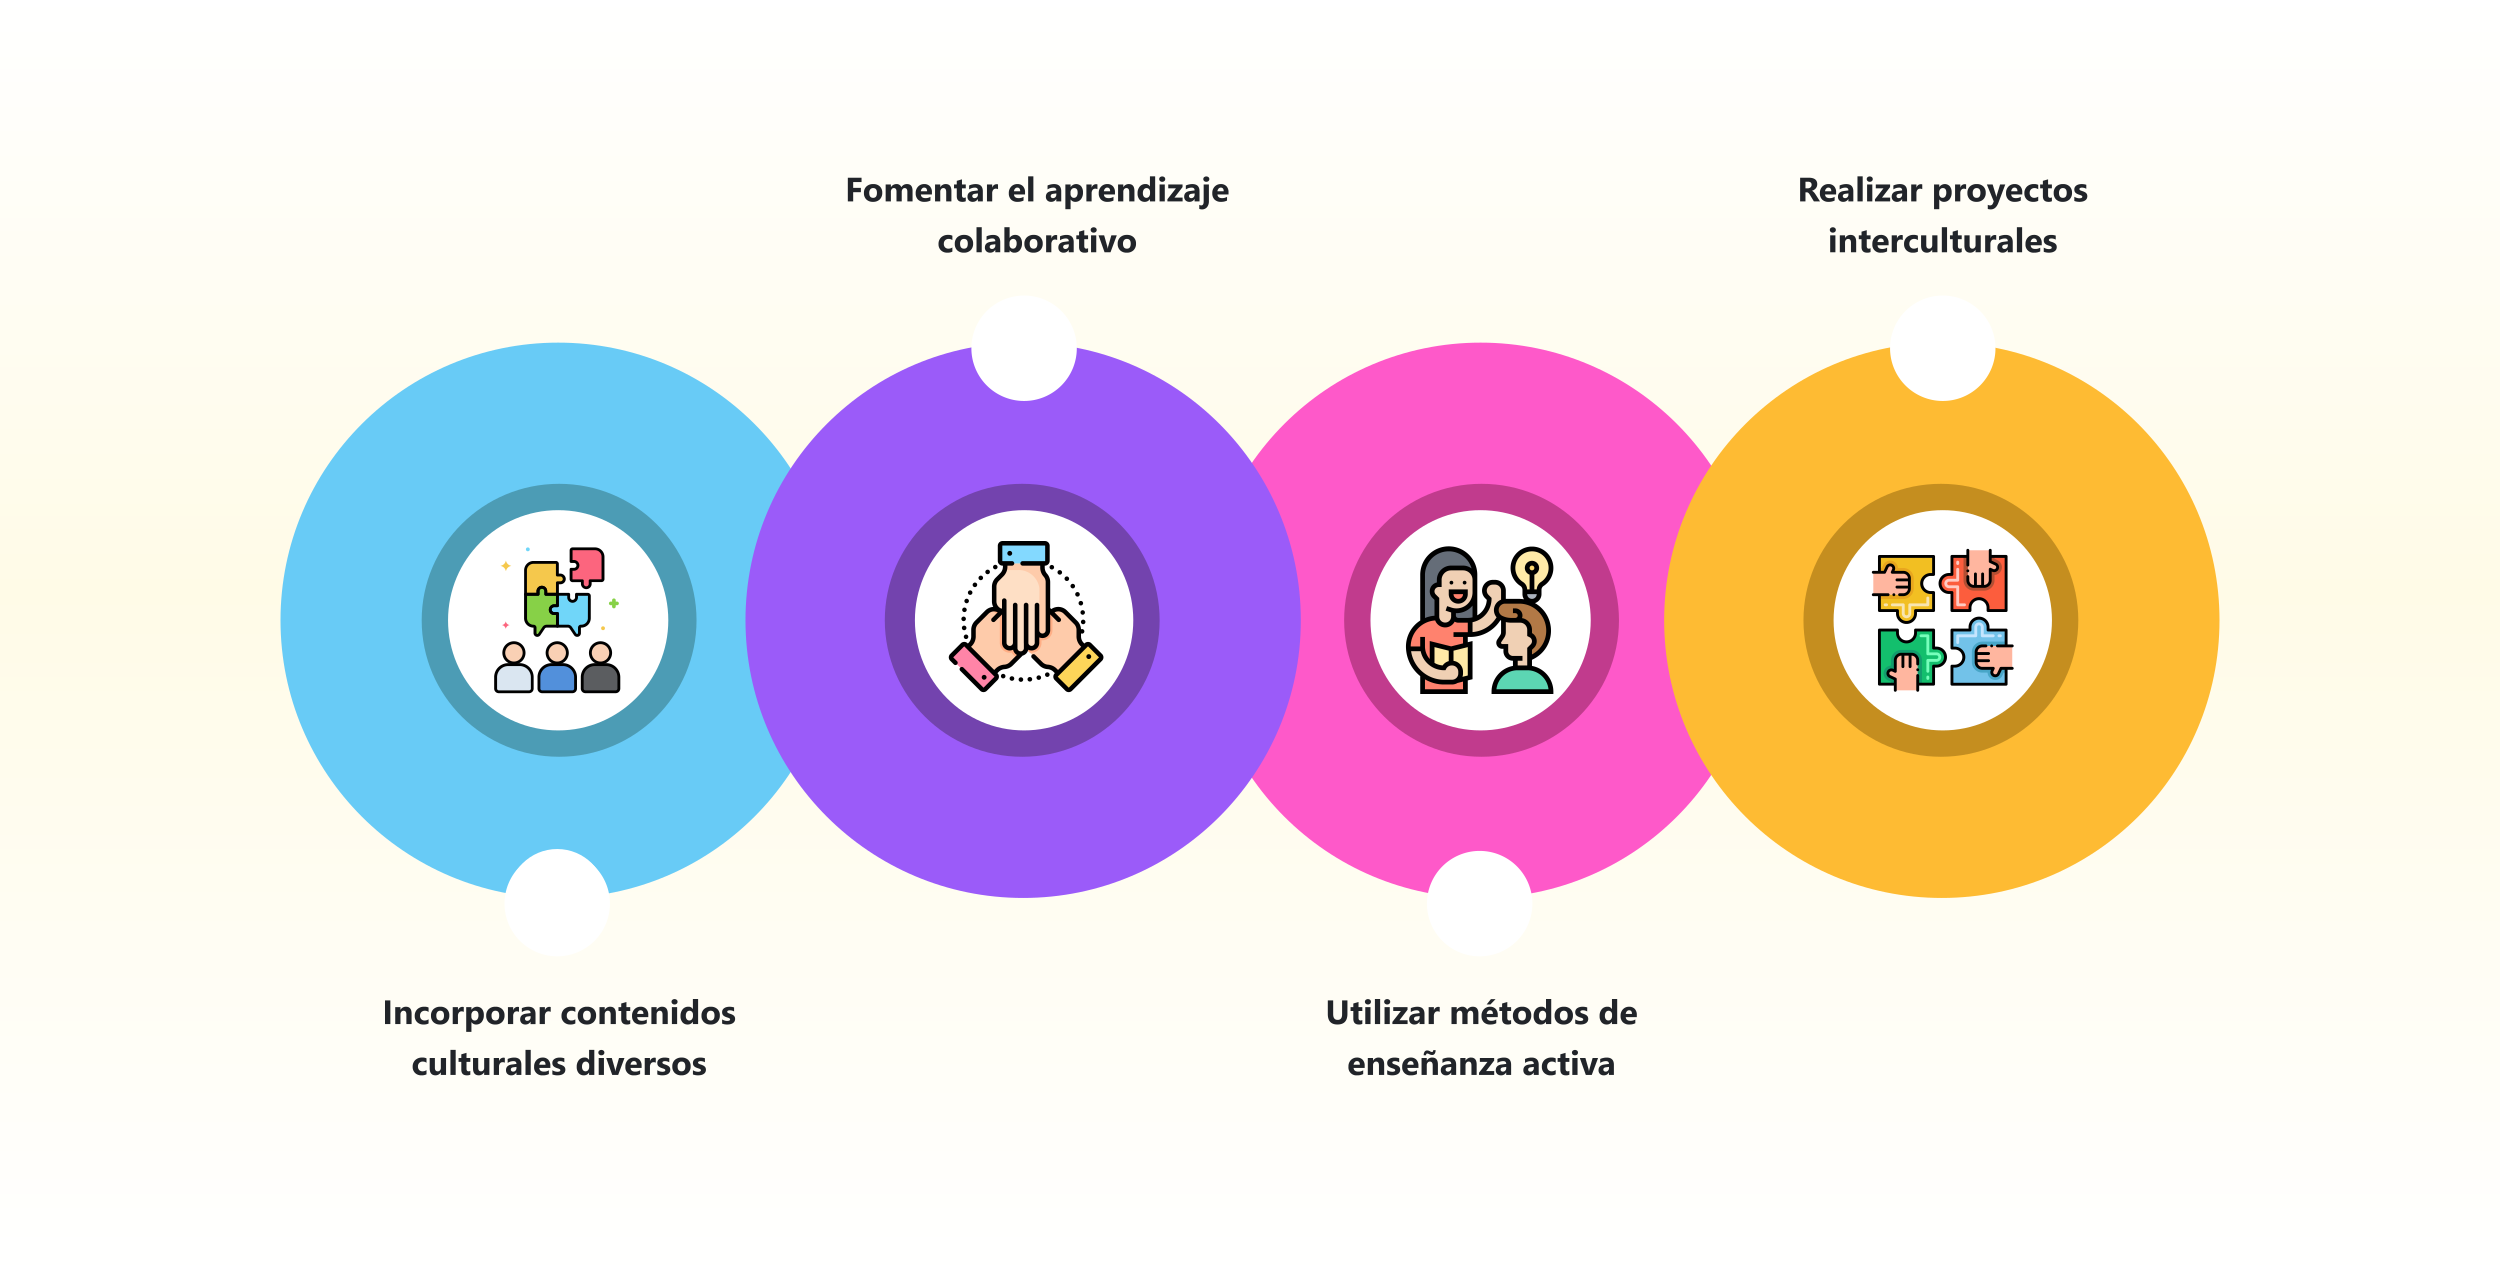 <svg xmlns="http://www.w3.org/2000/svg" xmlns:xlink="http://www.w3.org/1999/xlink" width="1328" height="677" viewBox="0 0 1328 677">
  <defs>
    <linearGradient id="linear-gradient" x1="0.5" x2="0.5" y2="1" gradientUnits="objectBoundingBox">
      <stop offset="0" stop-color="#fff"/>
      <stop offset="0.464" stop-color="#fffbe7"/>
      <stop offset="1" stop-color="#fff"/>
    </linearGradient>
    <filter id="Trazado_980249" x="259" y="443" width="74" height="74" filterUnits="userSpaceOnUse">
      <feOffset dy="3" input="SourceAlpha"/>
      <feGaussianBlur stdDeviation="3" result="blur"/>
      <feFlood flood-opacity="0.161"/>
      <feComposite operator="in" in2="blur"/>
      <feComposite in="SourceGraphic"/>
    </filter>
    <filter id="Trazado_980250" x="749" y="443" width="74" height="74" filterUnits="userSpaceOnUse">
      <feOffset dy="3" input="SourceAlpha"/>
      <feGaussianBlur stdDeviation="3" result="blur-2"/>
      <feFlood flood-opacity="0.161"/>
      <feComposite operator="in" in2="blur-2"/>
      <feComposite in="SourceGraphic"/>
    </filter>
    <filter id="Trazado_980247" x="507" y="148" width="74" height="74" filterUnits="userSpaceOnUse">
      <feOffset dy="3" input="SourceAlpha"/>
      <feGaussianBlur stdDeviation="3" result="blur-3"/>
      <feFlood flood-opacity="0.161"/>
      <feComposite operator="in" in2="blur-3"/>
      <feComposite in="SourceGraphic"/>
    </filter>
    <filter id="Trazado_980248" x="995" y="148" width="74" height="74" filterUnits="userSpaceOnUse">
      <feOffset dy="3" input="SourceAlpha"/>
      <feGaussianBlur stdDeviation="3" result="blur-4"/>
      <feFlood flood-opacity="0.161"/>
      <feComposite operator="in" in2="blur-4"/>
      <feComposite in="SourceGraphic"/>
    </filter>
  </defs>
  <g id="_58" data-name="58" transform="translate(-136 -2716)">
    <g id="Grupo_1144234" data-name="Grupo 1144234" transform="translate(0 1074)">
      <rect id="Rectángulo_405628" data-name="Rectángulo 405628" width="1328" height="677" transform="translate(136 1642)" fill="url(#linear-gradient)"/>
    </g>
    <path id="Trazado_980251" data-name="Trazado 980251" d="M23.351,19H20.512V6.4h2.839Zm11.287,0H31.87V14q0-2.092-1.494-2.092a1.483,1.483,0,0,0-1.187.554,2.109,2.109,0,0,0-.466,1.406V19H25.946V10h2.777v1.424h.035A3.183,3.183,0,0,1,31.65,9.78q2.988,0,2.988,3.709Zm9.019-.325a5.492,5.492,0,0,1-2.716.545,4.593,4.593,0,0,1-3.357-1.257A4.341,4.341,0,0,1,36.3,14.72,4.782,4.782,0,0,1,37.677,11.1,5.083,5.083,0,0,1,41.355,9.78a4.72,4.72,0,0,1,2.3.422v2.355a3.166,3.166,0,0,0-1.942-.65,2.559,2.559,0,0,0-1.894.7,2.607,2.607,0,0,0-.7,1.929,2.565,2.565,0,0,0,.668,1.876,2.455,2.455,0,0,0,1.837.681,3.666,3.666,0,0,0,2.03-.65Zm6.11.545a4.838,4.838,0,0,1-3.538-1.261,4.573,4.573,0,0,1-1.288-3.423,4.573,4.573,0,0,1,1.336-3.494A5.048,5.048,0,0,1,49.891,9.78a4.78,4.78,0,0,1,3.516,1.261,4.483,4.483,0,0,1,1.274,3.335,4.759,4.759,0,0,1-1.314,3.542A4.892,4.892,0,0,1,49.768,19.22Zm.07-7.312a1.852,1.852,0,0,0-1.529.677,2.984,2.984,0,0,0-.545,1.916q0,2.593,2.092,2.593,2,0,2-2.663Q51.851,11.907,49.838,11.907Zm12.517.6a2.409,2.409,0,0,0-1.169-.272,1.684,1.684,0,0,0-1.415.664,2.9,2.9,0,0,0-.51,1.806V19H56.484V10h2.777v1.67H59.3A2.4,2.4,0,0,1,61.67,9.842a1.788,1.788,0,0,1,.686.105Zm4.106,5.449h-.035V23.14H63.649V10h2.777v1.354h.035a3.534,3.534,0,0,1,5.594-.374,5.108,5.108,0,0,1,.954,3.265A5.537,5.537,0,0,1,71.9,17.857,3.625,3.625,0,0,1,68.94,19.22,2.8,2.8,0,0,1,66.462,17.954Zm-.079-3.691v.721a2.291,2.291,0,0,0,.492,1.521,1.6,1.6,0,0,0,1.292.589,1.7,1.7,0,0,0,1.472-.734,3.543,3.543,0,0,0,.523-2.079q0-2.373-1.846-2.373a1.733,1.733,0,0,0-1.393.646A2.576,2.576,0,0,0,66.383,14.263ZM79.1,19.22a4.838,4.838,0,0,1-3.538-1.261,4.573,4.573,0,0,1-1.288-3.423,4.573,4.573,0,0,1,1.336-3.494A5.048,5.048,0,0,1,79.225,9.78a4.78,4.78,0,0,1,3.516,1.261,4.483,4.483,0,0,1,1.274,3.335A4.759,4.759,0,0,1,82.7,17.919,4.892,4.892,0,0,1,79.1,19.22Zm.07-7.312a1.852,1.852,0,0,0-1.529.677A2.984,2.984,0,0,0,77.1,14.5q0,2.593,2.092,2.593,2,0,2-2.663Q81.185,11.907,79.172,11.907Zm12.517.6a2.409,2.409,0,0,0-1.169-.272,1.684,1.684,0,0,0-1.415.664A2.9,2.9,0,0,0,88.6,14.7V19H85.819V10H88.6v1.67h.035A2.4,2.4,0,0,1,91,9.842a1.788,1.788,0,0,1,.686.105Zm8.782,6.5H97.844V17.708h-.035a2.933,2.933,0,0,1-2.681,1.512,2.8,2.8,0,0,1-2.061-.743,2.661,2.661,0,0,1-.751-1.982q0-2.619,3.1-3.023l2.443-.325q0-1.477-1.6-1.477a5.46,5.46,0,0,0-3.059.958V10.536a6.881,6.881,0,0,1,1.586-.527,8.339,8.339,0,0,1,1.833-.229q3.85,0,3.85,3.841Zm-2.61-3.656v-.606l-1.635.211q-1.354.176-1.354,1.222a1.01,1.01,0,0,0,.33.778,1.266,1.266,0,0,0,.892.3,1.644,1.644,0,0,0,1.274-.541A1.952,1.952,0,0,0,97.862,15.344ZM108.542,12.5a2.409,2.409,0,0,0-1.169-.272,1.684,1.684,0,0,0-1.415.664,2.9,2.9,0,0,0-.51,1.806V19h-2.777V10h2.777v1.67h.035a2.4,2.4,0,0,1,2.373-1.828,1.788,1.788,0,0,1,.686.105Zm13.082,6.17a5.492,5.492,0,0,1-2.716.545,4.593,4.593,0,0,1-3.357-1.257,4.341,4.341,0,0,1-1.283-3.243,4.782,4.782,0,0,1,1.375-3.617,5.083,5.083,0,0,1,3.678-1.323,4.72,4.72,0,0,1,2.3.422v2.355a3.166,3.166,0,0,0-1.942-.65,2.559,2.559,0,0,0-1.894.7,2.607,2.607,0,0,0-.7,1.929,2.565,2.565,0,0,0,.668,1.876,2.455,2.455,0,0,0,1.837.681,3.666,3.666,0,0,0,2.03-.65Zm6.11.545a4.838,4.838,0,0,1-3.538-1.261,4.573,4.573,0,0,1-1.288-3.423,4.573,4.573,0,0,1,1.336-3.494,5.048,5.048,0,0,1,3.612-1.261,4.78,4.78,0,0,1,3.516,1.261,4.483,4.483,0,0,1,1.274,3.335,4.759,4.759,0,0,1-1.314,3.542A4.892,4.892,0,0,1,127.734,19.22Zm.07-7.312a1.852,1.852,0,0,0-1.529.677,2.984,2.984,0,0,0-.545,1.916q0,2.593,2.092,2.593,2,0,2-2.663Q129.817,11.907,127.8,11.907ZM143.143,19h-2.769V14q0-2.092-1.494-2.092a1.483,1.483,0,0,0-1.187.554,2.109,2.109,0,0,0-.466,1.406V19h-2.777V10h2.777v1.424h.035a3.183,3.183,0,0,1,2.892-1.644q2.988,0,2.988,3.709Zm7.639-.105a4.105,4.105,0,0,1-1.854.325q-2.936,0-2.936-3.05V12.048h-1.459V10h1.459V8.058l2.769-.791V10h2.021v2.048h-2.021v3.639q0,1.406,1.116,1.406a1.882,1.882,0,0,0,.905-.255Zm9.582-3.6h-5.871q.141,1.96,2.47,1.96a4.822,4.822,0,0,0,2.61-.7v2a6.858,6.858,0,0,1-3.243.668,4.565,4.565,0,0,1-3.384-1.208,4.566,4.566,0,0,1-1.2-3.371,4.816,4.816,0,0,1,1.3-3.551,4.334,4.334,0,0,1,3.2-1.31,3.933,3.933,0,0,1,3.045,1.169,4.5,4.5,0,0,1,1.077,3.173Zm-2.575-1.705q0-1.934-1.564-1.934a1.494,1.494,0,0,0-1.156.554,2.513,2.513,0,0,0-.593,1.38ZM170.711,19h-2.769V14q0-2.092-1.494-2.092a1.483,1.483,0,0,0-1.187.554,2.109,2.109,0,0,0-.466,1.406V19h-2.777V10H164.8v1.424h.035a3.183,3.183,0,0,1,2.892-1.644q2.988,0,2.988,3.709Zm3.605-10.424a1.622,1.622,0,0,1-1.151-.417,1.345,1.345,0,0,1-.448-1.024,1.3,1.3,0,0,1,.448-1.02,1.88,1.88,0,0,1,2.307,0,1.3,1.3,0,0,1,.444,1.02,1.34,1.34,0,0,1-.444,1.037A1.65,1.65,0,0,1,174.316,8.576ZM175.687,19H172.91V10h2.777Zm11.146,0h-2.777V17.761h-.035a3.114,3.114,0,0,1-2.786,1.459,3.412,3.412,0,0,1-2.716-1.191,4.93,4.93,0,0,1-1.028-3.327,5.366,5.366,0,0,1,1.134-3.577A3.7,3.7,0,0,1,181.6,9.78a2.527,2.527,0,0,1,2.426,1.248h.035V5.676h2.777Zm-2.725-4.377v-.677a2.13,2.13,0,0,0-.51-1.459,1.8,1.8,0,0,0-2.769.145,3.367,3.367,0,0,0-.519,1.991,2.914,2.914,0,0,0,.5,1.828,1.779,1.779,0,0,0,2.764-.035A2.821,2.821,0,0,0,184.109,14.623Zm9.353,4.6a4.838,4.838,0,0,1-3.538-1.261,4.573,4.573,0,0,1-1.288-3.423,4.573,4.573,0,0,1,1.336-3.494,5.048,5.048,0,0,1,3.612-1.261,4.78,4.78,0,0,1,3.516,1.261,4.483,4.483,0,0,1,1.274,3.335,4.759,4.759,0,0,1-1.314,3.542A4.892,4.892,0,0,1,193.462,19.22Zm.07-7.312a1.852,1.852,0,0,0-1.529.677,2.984,2.984,0,0,0-.545,1.916q0,2.593,2.092,2.593,2,0,2-2.663Q195.546,11.907,193.533,11.907Zm6.057,6.855v-2.25a5.913,5.913,0,0,0,1.367.615,4.531,4.531,0,0,0,1.288.2,2.762,2.762,0,0,0,1.165-.2.653.653,0,0,0,.426-.615.569.569,0,0,0-.193-.439,1.8,1.8,0,0,0-.5-.308,5.635,5.635,0,0,0-.664-.237q-.36-.105-.694-.237a6.653,6.653,0,0,1-.945-.435,2.731,2.731,0,0,1-.686-.541,2.125,2.125,0,0,1-.422-.712,2.841,2.841,0,0,1-.145-.958,2.466,2.466,0,0,1,.33-1.3,2.692,2.692,0,0,1,.879-.892,4.016,4.016,0,0,1,1.257-.51,6.553,6.553,0,0,1,1.472-.163,8.168,8.168,0,0,1,1.213.092,9.053,9.053,0,0,1,1.213.268v2.145a4.383,4.383,0,0,0-1.129-.461,4.764,4.764,0,0,0-1.182-.154,2.619,2.619,0,0,0-.514.048,1.693,1.693,0,0,0-.426.141.783.783,0,0,0-.29.237.546.546,0,0,0-.105.33.609.609,0,0,0,.158.422,1.374,1.374,0,0,0,.413.3,4.078,4.078,0,0,0,.567.229q.312.1.62.207a8.056,8.056,0,0,1,1,.422,3.2,3.2,0,0,1,.769.536,2.105,2.105,0,0,1,.492.721,2.884,2.884,0,0,1-.176,2.351,2.78,2.78,0,0,1-.923.923,4.185,4.185,0,0,1-1.327.519,7.357,7.357,0,0,1-1.56.163A8.042,8.042,0,0,1,199.59,18.763ZM42.566,45.675a5.492,5.492,0,0,1-2.716.545,4.593,4.593,0,0,1-3.357-1.257,4.341,4.341,0,0,1-1.283-3.243A4.782,4.782,0,0,1,36.585,38.1a5.083,5.083,0,0,1,3.678-1.323,4.72,4.72,0,0,1,2.3.422v2.355a3.166,3.166,0,0,0-1.942-.65,2.559,2.559,0,0,0-1.894.7,2.607,2.607,0,0,0-.7,1.929,2.565,2.565,0,0,0,.668,1.876,2.455,2.455,0,0,0,1.837.681,3.666,3.666,0,0,0,2.03-.65ZM52.939,46H50.17V44.629h-.044a3.141,3.141,0,0,1-2.751,1.591q-3.129,0-3.129-3.788V37h2.769v5.186q0,1.907,1.512,1.907a1.5,1.5,0,0,0,1.2-.523,2.109,2.109,0,0,0,.448-1.419V37h2.769Zm5.117,0H55.278V32.676h2.777Zm7.78-.105a4.105,4.105,0,0,1-1.854.325q-2.936,0-2.936-3.05V39.048H59.587V37h1.459V35.058l2.769-.791V37h2.021v2.048H63.814v3.639q0,1.406,1.116,1.406a1.882,1.882,0,0,0,.905-.255ZM75.954,46H73.185V44.629h-.044A3.141,3.141,0,0,1,70.39,46.22q-3.129,0-3.129-3.788V37H70.03v5.186q0,1.907,1.512,1.907a1.5,1.5,0,0,0,1.2-.523,2.109,2.109,0,0,0,.448-1.419V37h2.769Zm8.211-6.5A2.409,2.409,0,0,0,83,39.232a1.684,1.684,0,0,0-1.415.664,2.9,2.9,0,0,0-.51,1.806V46H78.294V37h2.777v1.67h.035a2.4,2.4,0,0,1,2.373-1.828,1.788,1.788,0,0,1,.686.105ZM92.947,46H90.319V44.708h-.035A2.933,2.933,0,0,1,87.6,46.22a2.8,2.8,0,0,1-2.061-.743A2.661,2.661,0,0,1,84.79,43.5q0-2.619,3.1-3.023l2.443-.325q0-1.477-1.6-1.477a5.46,5.46,0,0,0-3.059.958V37.536a6.881,6.881,0,0,1,1.586-.527A8.339,8.339,0,0,1,89.1,36.78q3.85,0,3.85,3.841Zm-2.61-3.656v-.606l-1.635.211q-1.354.176-1.354,1.222a1.01,1.01,0,0,0,.33.778,1.266,1.266,0,0,0,.892.3,1.644,1.644,0,0,0,1.274-.541A1.952,1.952,0,0,0,90.336,42.344ZM97.923,46H95.146V32.676h2.777Zm10.426-3.709h-5.871q.141,1.96,2.47,1.96a4.822,4.822,0,0,0,2.61-.7v2a6.858,6.858,0,0,1-3.243.668,4.189,4.189,0,0,1-4.588-4.579,4.816,4.816,0,0,1,1.3-3.551,4.334,4.334,0,0,1,3.2-1.31,3.933,3.933,0,0,1,3.045,1.169,4.5,4.5,0,0,1,1.077,3.173Zm-2.575-1.705q0-1.934-1.564-1.934a1.494,1.494,0,0,0-1.156.554,2.513,2.513,0,0,0-.593,1.38Zm3.64,5.177v-2.25a5.913,5.913,0,0,0,1.367.615,4.531,4.531,0,0,0,1.288.2,2.762,2.762,0,0,0,1.165-.2.653.653,0,0,0,.426-.615.569.569,0,0,0-.193-.439,1.8,1.8,0,0,0-.5-.308,5.635,5.635,0,0,0-.664-.237q-.36-.105-.694-.237a6.653,6.653,0,0,1-.945-.435,2.731,2.731,0,0,1-.686-.541,2.125,2.125,0,0,1-.422-.712,2.841,2.841,0,0,1-.145-.958,2.466,2.466,0,0,1,.33-1.3,2.692,2.692,0,0,1,.879-.892,4.016,4.016,0,0,1,1.257-.51,6.553,6.553,0,0,1,1.472-.163,8.168,8.168,0,0,1,1.213.092,9.053,9.053,0,0,1,1.213.268v2.145a4.383,4.383,0,0,0-1.129-.461,4.764,4.764,0,0,0-1.182-.154,2.619,2.619,0,0,0-.514.048,1.693,1.693,0,0,0-.426.141.783.783,0,0,0-.29.237.546.546,0,0,0-.105.33.609.609,0,0,0,.158.422,1.374,1.374,0,0,0,.413.3,4.078,4.078,0,0,0,.567.229q.312.1.62.207a8.056,8.056,0,0,1,1,.422,3.2,3.2,0,0,1,.769.536,2.105,2.105,0,0,1,.492.721,2.884,2.884,0,0,1-.176,2.351,2.78,2.78,0,0,1-.923.923,4.185,4.185,0,0,1-1.327.519,7.357,7.357,0,0,1-1.56.163A8.042,8.042,0,0,1,109.414,45.763ZM131.7,46h-2.777V44.761h-.035A3.114,3.114,0,0,1,126.1,46.22a3.412,3.412,0,0,1-2.716-1.191,4.93,4.93,0,0,1-1.028-3.327,5.366,5.366,0,0,1,1.134-3.577,3.7,3.7,0,0,1,2.971-1.345,2.527,2.527,0,0,1,2.426,1.248h.035V32.676H131.7Zm-2.725-4.377v-.677a2.13,2.13,0,0,0-.51-1.459,1.8,1.8,0,0,0-2.769.145,3.367,3.367,0,0,0-.519,1.991,2.914,2.914,0,0,0,.5,1.828,1.779,1.779,0,0,0,2.764-.035A2.821,2.821,0,0,0,128.973,41.623Zm6.471-6.047a1.622,1.622,0,0,1-1.151-.417,1.345,1.345,0,0,1-.448-1.024,1.3,1.3,0,0,1,.448-1.02,1.88,1.88,0,0,1,2.307,0,1.3,1.3,0,0,1,.444,1.02,1.34,1.34,0,0,1-.444,1.037A1.65,1.65,0,0,1,135.444,35.576ZM136.815,46h-2.777V37h2.777Zm10.909-9-3.349,9h-3.164l-3.19-9h2.971l1.564,5.546a8.1,8.1,0,0,1,.308,1.6h.035a9.078,9.078,0,0,1,.325-1.547l1.6-5.6Zm9.1,5.291h-5.871q.141,1.96,2.47,1.96a4.822,4.822,0,0,0,2.61-.7v2a6.858,6.858,0,0,1-3.243.668,4.189,4.189,0,0,1-4.588-4.579,4.816,4.816,0,0,1,1.3-3.551,4.334,4.334,0,0,1,3.2-1.31,3.933,3.933,0,0,1,3.045,1.169,4.5,4.5,0,0,1,1.077,3.173Zm-2.575-1.705q0-1.934-1.564-1.934a1.494,1.494,0,0,0-1.156.554,2.513,2.513,0,0,0-.593,1.38Zm10.1-1.081a2.409,2.409,0,0,0-1.169-.272,1.684,1.684,0,0,0-1.415.664,2.9,2.9,0,0,0-.51,1.806V46h-2.777V37h2.777v1.67h.035a2.4,2.4,0,0,1,2.373-1.828,1.788,1.788,0,0,1,.686.105Zm.81,6.258v-2.25a5.913,5.913,0,0,0,1.367.615,4.531,4.531,0,0,0,1.288.2,2.762,2.762,0,0,0,1.165-.2.653.653,0,0,0,.426-.615.569.569,0,0,0-.193-.439,1.8,1.8,0,0,0-.5-.308,5.635,5.635,0,0,0-.664-.237q-.36-.105-.694-.237a6.653,6.653,0,0,1-.945-.435,2.731,2.731,0,0,1-.686-.541,2.125,2.125,0,0,1-.422-.712,2.841,2.841,0,0,1-.145-.958,2.466,2.466,0,0,1,.33-1.3,2.692,2.692,0,0,1,.879-.892,4.016,4.016,0,0,1,1.257-.51,6.553,6.553,0,0,1,1.472-.163,8.168,8.168,0,0,1,1.213.092,9.053,9.053,0,0,1,1.213.268v2.145a4.383,4.383,0,0,0-1.129-.461,4.764,4.764,0,0,0-1.182-.154,2.619,2.619,0,0,0-.514.048,1.693,1.693,0,0,0-.426.141.783.783,0,0,0-.29.237.546.546,0,0,0-.105.33.609.609,0,0,0,.158.422,1.374,1.374,0,0,0,.413.3,4.078,4.078,0,0,0,.567.229q.312.1.62.207a8.056,8.056,0,0,1,1,.422,3.2,3.2,0,0,1,.769.536,2.105,2.105,0,0,1,.492.721,2.884,2.884,0,0,1-.176,2.351,2.78,2.78,0,0,1-.923.923,4.185,4.185,0,0,1-1.327.519,7.357,7.357,0,0,1-1.56.163A8.042,8.042,0,0,1,165.158,45.763Zm12.8.457a4.838,4.838,0,0,1-3.538-1.261,4.573,4.573,0,0,1-1.288-3.423,4.573,4.573,0,0,1,1.336-3.494,5.048,5.048,0,0,1,3.612-1.261,4.78,4.78,0,0,1,3.516,1.261,4.483,4.483,0,0,1,1.274,3.335,4.759,4.759,0,0,1-1.314,3.542A4.892,4.892,0,0,1,177.957,46.22Zm.07-7.312a1.852,1.852,0,0,0-1.529.677,2.984,2.984,0,0,0-.545,1.916q0,2.593,2.092,2.593,2,0,2-2.663Q180.04,38.907,178.027,38.907Zm6.057,6.855v-2.25a5.913,5.913,0,0,0,1.367.615,4.531,4.531,0,0,0,1.288.2,2.762,2.762,0,0,0,1.165-.2.653.653,0,0,0,.426-.615.569.569,0,0,0-.193-.439,1.8,1.8,0,0,0-.5-.308,5.635,5.635,0,0,0-.664-.237q-.36-.105-.694-.237a6.653,6.653,0,0,1-.945-.435,2.731,2.731,0,0,1-.686-.541,2.125,2.125,0,0,1-.422-.712,2.841,2.841,0,0,1-.145-.958,2.466,2.466,0,0,1,.33-1.3,2.692,2.692,0,0,1,.879-.892,4.016,4.016,0,0,1,1.257-.51,6.553,6.553,0,0,1,1.472-.163,8.168,8.168,0,0,1,1.213.092,9.053,9.053,0,0,1,1.213.268v2.145a4.383,4.383,0,0,0-1.129-.461,4.764,4.764,0,0,0-1.182-.154,2.619,2.619,0,0,0-.514.048,1.693,1.693,0,0,0-.426.141.783.783,0,0,0-.29.237.546.546,0,0,0-.105.33.609.609,0,0,0,.158.422,1.374,1.374,0,0,0,.413.3,4.078,4.078,0,0,0,.567.229q.312.1.62.207a8.056,8.056,0,0,1,1,.422,3.2,3.2,0,0,1,.769.536,2.105,2.105,0,0,1,.492.721,2.884,2.884,0,0,1-.176,2.351,2.78,2.78,0,0,1-.923.923,4.185,4.185,0,0,1-1.327.519,7.357,7.357,0,0,1-1.56.163A8.042,8.042,0,0,1,184.085,45.763Z" transform="translate(320 3241)" fill="#212429"/>
    <path id="Trazado_980252" data-name="Trazado 980252" d="M41.757,13.542q0,5.678-5.291,5.678-5.133,0-5.133-5.546V6.4h2.848v7.313q0,3.059,2.391,3.059,2.347,0,2.347-2.953V6.4h2.839Zm7.912,5.353a4.105,4.105,0,0,1-1.854.325q-2.936,0-2.936-3.05V12.048H43.42V10h1.459V8.058l2.769-.791V10h2.021v2.048H47.648v3.639q0,1.406,1.116,1.406a1.882,1.882,0,0,0,.905-.255ZM52.642,8.576a1.622,1.622,0,0,1-1.151-.417,1.345,1.345,0,0,1-.448-1.024,1.3,1.3,0,0,1,.448-1.02,1.88,1.88,0,0,1,2.307,0,1.3,1.3,0,0,1,.444,1.02A1.34,1.34,0,0,1,53.8,8.172,1.65,1.65,0,0,1,52.642,8.576ZM54.013,19H51.235V10h2.777Zm5.117,0H56.352V5.676H59.13ZM62.876,8.576a1.622,1.622,0,0,1-1.151-.417,1.345,1.345,0,0,1-.448-1.024,1.3,1.3,0,0,1,.448-1.02,1.88,1.88,0,0,1,2.307,0,1.3,1.3,0,0,1,.444,1.02,1.34,1.34,0,0,1-.444,1.037A1.65,1.65,0,0,1,62.876,8.576ZM64.247,19H61.47V10h2.777Zm9.468,0H65.637V17.849l4.518-5.8H66.086V10h7.594v1.371L69.4,16.952h4.315ZM82.7,19H80.071V17.708h-.035a2.933,2.933,0,0,1-2.681,1.512,2.8,2.8,0,0,1-2.061-.743,2.661,2.661,0,0,1-.751-1.982q0-2.619,3.1-3.023l2.443-.325q0-1.477-1.6-1.477a5.46,5.46,0,0,0-3.059.958V10.536a6.881,6.881,0,0,1,1.586-.527,8.339,8.339,0,0,1,1.833-.229q3.85,0,3.85,3.841Zm-2.61-3.656v-.606l-1.635.211Q77.1,15.124,77.1,16.17a1.01,1.01,0,0,0,.33.778,1.266,1.266,0,0,0,.892.3A1.644,1.644,0,0,0,79.6,16.71,1.952,1.952,0,0,0,80.088,15.344ZM90.769,12.5a2.409,2.409,0,0,0-1.169-.272,1.684,1.684,0,0,0-1.415.664,2.9,2.9,0,0,0-.51,1.806V19H84.9V10h2.777v1.67h.035a2.4,2.4,0,0,1,2.373-1.828,1.788,1.788,0,0,1,.686.105ZM111.321,19h-2.769V13.867q0-1.96-1.441-1.96A1.324,1.324,0,0,0,106,12.5a2.42,2.42,0,0,0-.431,1.468V19h-2.777V13.814q0-1.907-1.415-1.907a1.356,1.356,0,0,0-1.138.563A2.475,2.475,0,0,0,99.808,14v5H97.03V10h2.777v1.406h.035a3.41,3.41,0,0,1,2.909-1.626,2.592,2.592,0,0,1,2.61,1.679,3.329,3.329,0,0,1,3.023-1.679q2.936,0,2.936,3.621Zm10.285-3.709h-5.871q.141,1.96,2.47,1.96a4.822,4.822,0,0,0,2.61-.7v2a6.858,6.858,0,0,1-3.243.668,4.565,4.565,0,0,1-3.384-1.208,4.566,4.566,0,0,1-1.2-3.371,4.816,4.816,0,0,1,1.3-3.551,4.334,4.334,0,0,1,3.2-1.31,3.933,3.933,0,0,1,3.045,1.169,4.5,4.5,0,0,1,1.077,3.173Zm-2.575-1.705q0-1.934-1.564-1.934a1.494,1.494,0,0,0-1.156.554,2.513,2.513,0,0,0-.593,1.38Zm1.415-7.849L117.7,8.576h-2l2.285-2.839ZM128.7,18.895a4.105,4.105,0,0,1-1.854.325q-2.936,0-2.936-3.05V12.048h-1.459V10h1.459V8.058l2.769-.791V10H128.7v2.048h-2.021v3.639q0,1.406,1.116,1.406a1.882,1.882,0,0,0,.905-.255Zm5.785.325a4.838,4.838,0,0,1-3.538-1.261,4.573,4.573,0,0,1-1.288-3.423A4.573,4.573,0,0,1,131,11.042a5.048,5.048,0,0,1,3.612-1.261,4.78,4.78,0,0,1,3.516,1.261,4.483,4.483,0,0,1,1.274,3.335,4.759,4.759,0,0,1-1.314,3.542A4.892,4.892,0,0,1,134.486,19.22Zm.07-7.312a1.852,1.852,0,0,0-1.529.677,2.984,2.984,0,0,0-.545,1.916q0,2.593,2.092,2.593,2,0,2-2.663Q136.569,11.907,134.556,11.907ZM150.009,19h-2.777V17.761H147.2a3.114,3.114,0,0,1-2.786,1.459,3.412,3.412,0,0,1-2.716-1.191,4.93,4.93,0,0,1-1.028-3.327,5.366,5.366,0,0,1,1.134-3.577,3.7,3.7,0,0,1,2.971-1.345,2.527,2.527,0,0,1,2.426,1.248h.035V5.676h2.777Zm-2.725-4.377v-.677a2.13,2.13,0,0,0-.51-1.459,1.8,1.8,0,0,0-2.769.145,3.367,3.367,0,0,0-.519,1.991,2.914,2.914,0,0,0,.5,1.828,1.779,1.779,0,0,0,2.764-.035A2.821,2.821,0,0,0,147.285,14.623Zm9.353,4.6a4.838,4.838,0,0,1-3.538-1.261,4.573,4.573,0,0,1-1.288-3.423,4.573,4.573,0,0,1,1.336-3.494,5.048,5.048,0,0,1,3.612-1.261,4.78,4.78,0,0,1,3.516,1.261,4.483,4.483,0,0,1,1.274,3.335,4.759,4.759,0,0,1-1.314,3.542A4.892,4.892,0,0,1,156.638,19.22Zm.07-7.312a1.852,1.852,0,0,0-1.529.677,2.984,2.984,0,0,0-.545,1.916q0,2.593,2.092,2.593,2,0,2-2.663Q158.721,11.907,156.708,11.907Zm6.057,6.855v-2.25a5.913,5.913,0,0,0,1.367.615,4.531,4.531,0,0,0,1.288.2,2.762,2.762,0,0,0,1.165-.2.653.653,0,0,0,.426-.615.569.569,0,0,0-.193-.439,1.8,1.8,0,0,0-.5-.308,5.635,5.635,0,0,0-.664-.237q-.36-.105-.694-.237a6.653,6.653,0,0,1-.945-.435,2.731,2.731,0,0,1-.686-.541,2.125,2.125,0,0,1-.422-.712,2.841,2.841,0,0,1-.145-.958,2.466,2.466,0,0,1,.33-1.3,2.692,2.692,0,0,1,.879-.892,4.016,4.016,0,0,1,1.257-.51A6.553,6.553,0,0,1,166.7,9.78a8.168,8.168,0,0,1,1.213.092,9.053,9.053,0,0,1,1.213.268v2.145A4.383,4.383,0,0,0,168,11.824a4.764,4.764,0,0,0-1.182-.154,2.619,2.619,0,0,0-.514.048,1.693,1.693,0,0,0-.426.141.783.783,0,0,0-.29.237.546.546,0,0,0-.105.33.609.609,0,0,0,.158.422,1.374,1.374,0,0,0,.413.3,4.078,4.078,0,0,0,.567.229q.312.1.62.207a8.056,8.056,0,0,1,1,.422,3.2,3.2,0,0,1,.769.536,2.105,2.105,0,0,1,.492.721,2.884,2.884,0,0,1-.176,2.351,2.78,2.78,0,0,1-.923.923,4.185,4.185,0,0,1-1.327.519,7.357,7.357,0,0,1-1.56.163A8.042,8.042,0,0,1,162.766,18.763ZM185.05,19h-2.777V17.761h-.035a3.114,3.114,0,0,1-2.786,1.459,3.412,3.412,0,0,1-2.716-1.191,4.93,4.93,0,0,1-1.028-3.327,5.366,5.366,0,0,1,1.134-3.577,3.7,3.7,0,0,1,2.971-1.345,2.527,2.527,0,0,1,2.426,1.248h.035V5.676h2.777Zm-2.725-4.377v-.677a2.13,2.13,0,0,0-.51-1.459,1.8,1.8,0,0,0-2.769.145,3.367,3.367,0,0,0-.519,1.991,2.914,2.914,0,0,0,.5,1.828,1.779,1.779,0,0,0,2.764-.035A2.821,2.821,0,0,0,182.325,14.623Zm13.15.668H189.6q.141,1.96,2.47,1.96a4.822,4.822,0,0,0,2.61-.7v2a6.858,6.858,0,0,1-3.243.668,4.565,4.565,0,0,1-3.384-1.208,4.566,4.566,0,0,1-1.2-3.371,4.816,4.816,0,0,1,1.3-3.551,4.334,4.334,0,0,1,3.2-1.31,3.933,3.933,0,0,1,3.045,1.169,4.5,4.5,0,0,1,1.077,3.173ZM192.9,13.586q0-1.934-1.564-1.934a1.494,1.494,0,0,0-1.156.554,2.513,2.513,0,0,0-.593,1.38ZM50.923,42.291H45.051q.141,1.96,2.47,1.96a4.822,4.822,0,0,0,2.61-.7v2a6.858,6.858,0,0,1-3.243.668A4.189,4.189,0,0,1,42.3,41.641a4.816,4.816,0,0,1,1.3-3.551,4.334,4.334,0,0,1,3.2-1.31,3.933,3.933,0,0,1,3.045,1.169,4.5,4.5,0,0,1,1.077,3.173Zm-2.575-1.705q0-1.934-1.564-1.934a1.494,1.494,0,0,0-1.156.554,2.513,2.513,0,0,0-.593,1.38ZM61.269,46H58.5V41q0-2.092-1.494-2.092a1.483,1.483,0,0,0-1.187.554,2.109,2.109,0,0,0-.466,1.406V46H52.577V37h2.777v1.424h.035a3.183,3.183,0,0,1,2.892-1.644q2.988,0,2.988,3.709Zm1.61-.237v-2.25a5.913,5.913,0,0,0,1.367.615,4.531,4.531,0,0,0,1.288.2,2.762,2.762,0,0,0,1.165-.2.653.653,0,0,0,.426-.615.569.569,0,0,0-.193-.439,1.8,1.8,0,0,0-.5-.308,5.635,5.635,0,0,0-.664-.237q-.36-.105-.694-.237a6.653,6.653,0,0,1-.945-.435,2.731,2.731,0,0,1-.686-.541,2.125,2.125,0,0,1-.422-.712,2.841,2.841,0,0,1-.145-.958,2.466,2.466,0,0,1,.33-1.3,2.692,2.692,0,0,1,.879-.892,4.016,4.016,0,0,1,1.257-.51,6.553,6.553,0,0,1,1.472-.163,8.168,8.168,0,0,1,1.213.092,9.053,9.053,0,0,1,1.213.268v2.145a4.383,4.383,0,0,0-1.129-.461,4.764,4.764,0,0,0-1.182-.154,2.619,2.619,0,0,0-.514.048,1.693,1.693,0,0,0-.426.141.783.783,0,0,0-.29.237.546.546,0,0,0-.105.33.609.609,0,0,0,.158.422,1.374,1.374,0,0,0,.413.3,4.078,4.078,0,0,0,.567.229q.312.1.62.207a8.056,8.056,0,0,1,1,.422,3.2,3.2,0,0,1,.769.536,2.105,2.105,0,0,1,.492.721,2.884,2.884,0,0,1-.176,2.351,2.78,2.78,0,0,1-.923.923,4.185,4.185,0,0,1-1.327.519,7.357,7.357,0,0,1-1.56.163A8.042,8.042,0,0,1,62.879,45.763Zm16.6-3.472H73.6q.141,1.96,2.47,1.96a4.822,4.822,0,0,0,2.61-.7v2a6.858,6.858,0,0,1-3.243.668,4.189,4.189,0,0,1-4.588-4.579,4.816,4.816,0,0,1,1.3-3.551,4.334,4.334,0,0,1,3.2-1.31A3.933,3.933,0,0,1,78.4,37.949a4.5,4.5,0,0,1,1.077,3.173ZM76.9,40.586q0-1.934-1.564-1.934a1.494,1.494,0,0,0-1.156.554,2.513,2.513,0,0,0-.593,1.38ZM89.821,46H87.053V41q0-2.092-1.494-2.092a1.483,1.483,0,0,0-1.187.554,2.109,2.109,0,0,0-.466,1.406V46H81.129V37h2.777v1.424h.035a3.183,3.183,0,0,1,2.892-1.644q2.988,0,2.988,3.709Zm-1.23-13.157a3.2,3.2,0,0,1-.488,1.9,1.558,1.558,0,0,1-1.332.672,3.144,3.144,0,0,1-1.477-.378,2.959,2.959,0,0,0-1.081-.413q-.7,0-.7.949H82.272a3.225,3.225,0,0,1,.483-1.9A1.568,1.568,0,0,1,84.108,33a3.008,3.008,0,0,1,1.477.431,2.476,2.476,0,0,0,1.055.387q.686,0,.686-.976ZM99.509,46H96.881V44.708h-.035a2.933,2.933,0,0,1-2.681,1.512,2.8,2.8,0,0,1-2.061-.743,2.661,2.661,0,0,1-.751-1.982q0-2.619,3.1-3.023l2.443-.325q0-1.477-1.6-1.477a5.46,5.46,0,0,0-3.059.958V37.536a6.881,6.881,0,0,1,1.586-.527,8.339,8.339,0,0,1,1.833-.229q3.85,0,3.85,3.841ZM96.9,42.344v-.606l-1.635.211q-1.354.176-1.354,1.222a1.01,1.01,0,0,0,.33.778,1.266,1.266,0,0,0,.892.3,1.644,1.644,0,0,0,1.274-.541A1.952,1.952,0,0,0,96.9,42.344ZM110.4,46h-2.769V41q0-2.092-1.494-2.092a1.483,1.483,0,0,0-1.187.554,2.109,2.109,0,0,0-.466,1.406V46h-2.777V37h2.777v1.424h.035a3.183,3.183,0,0,1,2.892-1.644q2.988,0,2.988,3.709Zm9.327,0H111.65V44.849l4.518-5.8H112.1V37h7.594v1.371l-4.28,5.581h4.315Zm8.984,0h-2.628V44.708h-.035a2.933,2.933,0,0,1-2.681,1.512,2.8,2.8,0,0,1-2.061-.743,2.661,2.661,0,0,1-.751-1.982q0-2.619,3.1-3.023l2.443-.325q0-1.477-1.6-1.477a5.46,5.46,0,0,0-3.059.958V37.536a6.881,6.881,0,0,1,1.586-.527,8.339,8.339,0,0,1,1.833-.229q3.85,0,3.85,3.841Zm-2.61-3.656v-.606l-1.635.211q-1.354.176-1.354,1.222a1.01,1.01,0,0,0,.33.778,1.266,1.266,0,0,0,.892.3,1.644,1.644,0,0,0,1.274-.541A1.952,1.952,0,0,0,126.1,42.344ZM143.366,46h-2.628V44.708H140.7a2.933,2.933,0,0,1-2.681,1.512,2.8,2.8,0,0,1-2.061-.743,2.661,2.661,0,0,1-.751-1.982q0-2.619,3.1-3.023l2.443-.325q0-1.477-1.6-1.477a5.46,5.46,0,0,0-3.059.958V37.536a6.881,6.881,0,0,1,1.586-.527,8.339,8.339,0,0,1,1.833-.229q3.85,0,3.85,3.841Zm-2.61-3.656v-.606l-1.635.211q-1.354.176-1.354,1.222a1.01,1.01,0,0,0,.33.778,1.266,1.266,0,0,0,.892.3,1.644,1.644,0,0,0,1.274-.541A1.952,1.952,0,0,0,140.756,42.344Zm11.63,3.331a5.492,5.492,0,0,1-2.716.545,4.593,4.593,0,0,1-3.357-1.257,4.341,4.341,0,0,1-1.283-3.243A4.782,4.782,0,0,1,146.4,38.1a5.083,5.083,0,0,1,3.678-1.323,4.72,4.72,0,0,1,2.3.422v2.355a3.166,3.166,0,0,0-1.942-.65,2.559,2.559,0,0,0-1.894.7,2.607,2.607,0,0,0-.7,1.929,2.565,2.565,0,0,0,.668,1.876,2.455,2.455,0,0,0,1.837.681,3.666,3.666,0,0,0,2.03-.65Zm7.262.22a4.105,4.105,0,0,1-1.854.325q-2.936,0-2.936-3.05V39.048H153.4V37h1.459V35.058l2.769-.791V37h2.021v2.048h-2.021v3.639q0,1.406,1.116,1.406a1.882,1.882,0,0,0,.905-.255Zm2.973-10.318a1.622,1.622,0,0,1-1.151-.417,1.345,1.345,0,0,1-.448-1.024,1.3,1.3,0,0,1,.448-1.02,1.88,1.88,0,0,1,2.307,0,1.3,1.3,0,0,1,.444,1.02,1.34,1.34,0,0,1-.444,1.037A1.65,1.65,0,0,1,162.62,35.576ZM163.991,46h-2.777V37h2.777ZM174.9,37l-3.349,9h-3.164l-3.19-9h2.971l1.564,5.546a8.1,8.1,0,0,1,.308,1.6h.035A9.078,9.078,0,0,1,170.4,42.6L172,37Zm8.4,9h-2.628V44.708h-.035a2.933,2.933,0,0,1-2.681,1.512,2.8,2.8,0,0,1-2.061-.743,2.661,2.661,0,0,1-.751-1.982q0-2.619,3.1-3.023l2.443-.325q0-1.477-1.6-1.477a5.46,5.46,0,0,0-3.059.958V37.536a6.881,6.881,0,0,1,1.586-.527,8.339,8.339,0,0,1,1.833-.229q3.85,0,3.85,3.841Zm-2.61-3.656v-.606l-1.635.211q-1.354.176-1.354,1.222a1.01,1.01,0,0,0,.33.778,1.266,1.266,0,0,0,.892.3,1.644,1.644,0,0,0,1.274-.541A1.952,1.952,0,0,0,180.694,42.344Z" transform="translate(810 3241)" fill="#212429"/>
    <path id="Trazado_980245" data-name="Trazado 980245" d="M19.654,8.708H15.206V11.8h4.087v2.3H15.206V19H12.367V6.4h7.286ZM25.746,19.22a4.838,4.838,0,0,1-3.538-1.261,4.573,4.573,0,0,1-1.288-3.423,4.573,4.573,0,0,1,1.336-3.494A5.048,5.048,0,0,1,25.869,9.78a4.78,4.78,0,0,1,3.516,1.261,4.483,4.483,0,0,1,1.274,3.335,4.759,4.759,0,0,1-1.314,3.542A4.892,4.892,0,0,1,25.746,19.22Zm.07-7.312a1.852,1.852,0,0,0-1.529.677,2.984,2.984,0,0,0-.545,1.916q0,2.593,2.092,2.593,2,0,2-2.663Q27.829,11.907,25.816,11.907ZM46.754,19H43.985V13.867q0-1.96-1.441-1.96a1.324,1.324,0,0,0-1.116.589A2.42,2.42,0,0,0,41,13.964V19H38.22V13.814q0-1.907-1.415-1.907a1.356,1.356,0,0,0-1.138.563A2.475,2.475,0,0,0,35.24,14v5H32.463V10H35.24v1.406h.035A3.41,3.41,0,0,1,38.184,9.78a2.592,2.592,0,0,1,2.61,1.679A3.329,3.329,0,0,1,43.818,9.78q2.936,0,2.936,3.621Zm10.285-3.709H51.168q.141,1.96,2.47,1.96a4.822,4.822,0,0,0,2.61-.7v2A6.858,6.858,0,0,1,53,19.22a4.565,4.565,0,0,1-3.384-1.208,4.566,4.566,0,0,1-1.2-3.371,4.816,4.816,0,0,1,1.3-3.551,4.334,4.334,0,0,1,3.2-1.31,3.933,3.933,0,0,1,3.045,1.169,4.5,4.5,0,0,1,1.077,3.173Zm-2.575-1.705q0-1.934-1.564-1.934a1.494,1.494,0,0,0-1.156.554,2.513,2.513,0,0,0-.593,1.38ZM67.385,19H64.617V14q0-2.092-1.494-2.092a1.483,1.483,0,0,0-1.187.554,2.109,2.109,0,0,0-.466,1.406V19H58.693V10H61.47v1.424h.035A3.183,3.183,0,0,1,64.4,9.78q2.988,0,2.988,3.709Zm7.639-.105a4.105,4.105,0,0,1-1.854.325q-2.936,0-2.936-3.05V12.048H68.776V10h1.459V8.058L73,7.267V10h2.021v2.048H73v3.639q0,1.406,1.116,1.406a1.882,1.882,0,0,0,.905-.255ZM84.079,19H81.451V17.708h-.035a2.933,2.933,0,0,1-2.681,1.512,2.8,2.8,0,0,1-2.061-.743,2.661,2.661,0,0,1-.751-1.982q0-2.619,3.1-3.023l2.443-.325q0-1.477-1.6-1.477a5.46,5.46,0,0,0-3.059.958V10.536a6.881,6.881,0,0,1,1.586-.527A8.339,8.339,0,0,1,80.23,9.78q3.85,0,3.85,3.841Zm-2.61-3.656v-.606l-1.635.211q-1.354.176-1.354,1.222a1.01,1.01,0,0,0,.33.778,1.266,1.266,0,0,0,.892.3,1.644,1.644,0,0,0,1.274-.541A1.952,1.952,0,0,0,81.469,15.344ZM92.15,12.5a2.409,2.409,0,0,0-1.169-.272,1.684,1.684,0,0,0-1.415.664,2.9,2.9,0,0,0-.51,1.806V19H86.278V10h2.777v1.67h.035a2.4,2.4,0,0,1,2.373-1.828,1.788,1.788,0,0,1,.686.105ZM106.5,15.291h-5.871q.141,1.96,2.47,1.96a4.822,4.822,0,0,0,2.61-.7v2a6.858,6.858,0,0,1-3.243.668,4.565,4.565,0,0,1-3.384-1.208,4.566,4.566,0,0,1-1.2-3.371,4.816,4.816,0,0,1,1.3-3.551,4.334,4.334,0,0,1,3.2-1.31,3.933,3.933,0,0,1,3.045,1.169,4.5,4.5,0,0,1,1.077,3.173Zm-2.575-1.705q0-1.934-1.564-1.934a1.494,1.494,0,0,0-1.156.554,2.513,2.513,0,0,0-.593,1.38ZM110.928,19h-2.777V5.676h2.777Zm14.8,0H123.1V17.708h-.035a2.933,2.933,0,0,1-2.681,1.512,2.8,2.8,0,0,1-2.061-.743,2.661,2.661,0,0,1-.751-1.982q0-2.619,3.1-3.023l2.443-.325q0-1.477-1.6-1.477a5.46,5.46,0,0,0-3.059.958V10.536a6.881,6.881,0,0,1,1.586-.527,8.339,8.339,0,0,1,1.833-.229q3.85,0,3.85,3.841Zm-2.61-3.656v-.606l-1.635.211q-1.354.176-1.354,1.222a1.01,1.01,0,0,0,.33.778,1.266,1.266,0,0,0,.892.3,1.644,1.644,0,0,0,1.274-.541A1.952,1.952,0,0,0,123.114,15.344Zm7.622,2.61H130.7V23.14h-2.777V10H130.7v1.354h.035a3.534,3.534,0,0,1,5.594-.374,5.108,5.108,0,0,1,.954,3.265,5.537,5.537,0,0,1-1.112,3.612,3.625,3.625,0,0,1-2.958,1.362A2.8,2.8,0,0,1,130.736,17.954Zm-.079-3.691v.721a2.291,2.291,0,0,0,.492,1.521,1.6,1.6,0,0,0,1.292.589,1.7,1.7,0,0,0,1.472-.734,3.543,3.543,0,0,0,.523-2.079q0-2.373-1.846-2.373a1.733,1.733,0,0,0-1.393.646A2.576,2.576,0,0,0,130.656,14.263Zm14.3-1.758a2.409,2.409,0,0,0-1.169-.272,1.684,1.684,0,0,0-1.415.664,2.9,2.9,0,0,0-.51,1.806V19h-2.777V10h2.777v1.67h.035a2.4,2.4,0,0,1,2.373-1.828,1.788,1.788,0,0,1,.686.105Zm9.309,2.786H148.4q.141,1.96,2.47,1.96a4.822,4.822,0,0,0,2.61-.7v2a6.858,6.858,0,0,1-3.243.668,4.565,4.565,0,0,1-3.384-1.208,4.566,4.566,0,0,1-1.2-3.371,4.816,4.816,0,0,1,1.3-3.551,4.334,4.334,0,0,1,3.2-1.31,3.933,3.933,0,0,1,3.045,1.169,4.5,4.5,0,0,1,1.077,3.173Zm-2.575-1.705q0-1.934-1.564-1.934a1.494,1.494,0,0,0-1.156.554,2.513,2.513,0,0,0-.593,1.38ZM164.614,19h-2.769V14q0-2.092-1.494-2.092a1.483,1.483,0,0,0-1.187.554,2.109,2.109,0,0,0-.466,1.406V19h-2.777V10H158.7v1.424h.035a3.183,3.183,0,0,1,2.892-1.644q2.988,0,2.988,3.709Zm11.006,0h-2.777V17.761h-.035a3.114,3.114,0,0,1-2.786,1.459,3.412,3.412,0,0,1-2.716-1.191,4.93,4.93,0,0,1-1.028-3.327,5.366,5.366,0,0,1,1.134-3.577,3.7,3.7,0,0,1,2.971-1.345,2.527,2.527,0,0,1,2.426,1.248h.035V5.676h2.777ZM172.9,14.623v-.677a2.13,2.13,0,0,0-.51-1.459,1.8,1.8,0,0,0-2.769.145,3.367,3.367,0,0,0-.519,1.991,2.914,2.914,0,0,0,.5,1.828,1.779,1.779,0,0,0,2.764-.035A2.821,2.821,0,0,0,172.9,14.623Zm6.471-6.047a1.622,1.622,0,0,1-1.151-.417,1.345,1.345,0,0,1-.448-1.024,1.3,1.3,0,0,1,.448-1.02,1.88,1.88,0,0,1,2.307,0,1.3,1.3,0,0,1,.444,1.02,1.34,1.34,0,0,1-.444,1.037A1.65,1.65,0,0,1,179.366,8.576ZM180.737,19h-2.777V10h2.777Zm9.468,0h-8.077V17.849l4.518-5.8h-4.069V10h7.594v1.371l-4.28,5.581H190.2Zm8.984,0h-2.628V17.708h-.035a2.933,2.933,0,0,1-2.681,1.512,2.8,2.8,0,0,1-2.061-.743,2.661,2.661,0,0,1-.751-1.982q0-2.619,3.1-3.023l2.443-.325q0-1.477-1.6-1.477a5.46,5.46,0,0,0-3.059.958V10.536a6.881,6.881,0,0,1,1.586-.527,8.339,8.339,0,0,1,1.833-.229q3.85,0,3.85,3.841Zm-2.61-3.656v-.606l-1.635.211q-1.354.176-1.354,1.222a1.01,1.01,0,0,0,.33.778,1.266,1.266,0,0,0,.892.3,1.644,1.644,0,0,0,1.274-.541A1.952,1.952,0,0,0,196.578,15.344Zm6.216-6.768a1.622,1.622,0,0,1-1.151-.417,1.345,1.345,0,0,1-.448-1.024,1.3,1.3,0,0,1,.448-1.02,1.88,1.88,0,0,1,2.307,0,1.3,1.3,0,0,1,.444,1.02,1.34,1.34,0,0,1-.444,1.037A1.65,1.65,0,0,1,202.794,8.576Zm1.371,10.266a4.892,4.892,0,0,1-.976,3.19,3.421,3.421,0,0,1-2.812,1.2,3.889,3.889,0,0,1-1.327-.264v-2.18a2.163,2.163,0,0,0,1.028.325q1.31,0,1.31-2.057V10h2.777Zm10.426-3.551H208.72q.141,1.96,2.47,1.96a4.822,4.822,0,0,0,2.61-.7v2a6.858,6.858,0,0,1-3.243.668,4.565,4.565,0,0,1-3.384-1.208,4.566,4.566,0,0,1-1.2-3.371,4.816,4.816,0,0,1,1.3-3.551,4.334,4.334,0,0,1,3.2-1.31,3.933,3.933,0,0,1,3.045,1.169,4.5,4.5,0,0,1,1.077,3.173Zm-2.575-1.705q0-1.934-1.564-1.934a1.494,1.494,0,0,0-1.156.554,2.513,2.513,0,0,0-.593,1.38ZM67.9,45.675a5.492,5.492,0,0,1-2.716.545,4.593,4.593,0,0,1-3.357-1.257,4.341,4.341,0,0,1-1.283-3.243A4.782,4.782,0,0,1,61.917,38.1,5.083,5.083,0,0,1,65.6,36.78a4.72,4.72,0,0,1,2.3.422v2.355a3.166,3.166,0,0,0-1.942-.65,2.559,2.559,0,0,0-1.894.7,2.607,2.607,0,0,0-.7,1.929,2.565,2.565,0,0,0,.668,1.876,2.455,2.455,0,0,0,1.837.681,3.666,3.666,0,0,0,2.03-.65Zm6.11.545a4.838,4.838,0,0,1-3.538-1.261,4.573,4.573,0,0,1-1.288-3.423,4.573,4.573,0,0,1,1.336-3.494,5.048,5.048,0,0,1,3.612-1.261,4.78,4.78,0,0,1,3.516,1.261,4.483,4.483,0,0,1,1.274,3.335,4.759,4.759,0,0,1-1.314,3.542A4.892,4.892,0,0,1,74.008,46.22Zm.07-7.312a1.852,1.852,0,0,0-1.529.677A2.984,2.984,0,0,0,72,41.5q0,2.593,2.092,2.593,2,0,2-2.663Q76.091,38.907,74.078,38.907ZM83.5,46H80.725V32.676H83.5Zm9.828,0H90.7V44.708h-.035a2.933,2.933,0,0,1-2.681,1.512,2.8,2.8,0,0,1-2.061-.743,2.661,2.661,0,0,1-.751-1.982q0-2.619,3.1-3.023l2.443-.325q0-1.477-1.6-1.477a5.46,5.46,0,0,0-3.059.958V37.536a6.881,6.881,0,0,1,1.586-.527,8.339,8.339,0,0,1,1.833-.229q3.85,0,3.85,3.841Zm-2.61-3.656v-.606l-1.635.211q-1.354.176-1.354,1.222a1.01,1.01,0,0,0,.33.778,1.266,1.266,0,0,0,.892.3,1.644,1.644,0,0,0,1.274-.541A1.952,1.952,0,0,0,90.72,42.344Zm7.622,2.61h-.035V46H95.529V32.676h2.777v5.678h.035a3.3,3.3,0,0,1,2.927-1.573,3.211,3.211,0,0,1,2.681,1.2,5.155,5.155,0,0,1,.94,3.27,5.582,5.582,0,0,1-1.1,3.612,3.579,3.579,0,0,1-2.936,1.362A2.836,2.836,0,0,1,98.342,44.954Zm-.079-3.8v.923a2.107,2.107,0,0,0,.5,1.441,1.63,1.63,0,0,0,1.283.571,1.7,1.7,0,0,0,1.472-.734,3.543,3.543,0,0,0,.523-2.079,2.819,2.819,0,0,0-.479-1.745,1.616,1.616,0,0,0-1.367-.628,1.766,1.766,0,0,0-1.384.624A2.37,2.37,0,0,0,98.262,41.157Zm12.72,5.063a4.838,4.838,0,0,1-3.538-1.261,4.573,4.573,0,0,1-1.288-3.423,4.573,4.573,0,0,1,1.336-3.494,5.048,5.048,0,0,1,3.612-1.261,4.78,4.78,0,0,1,3.516,1.261,4.483,4.483,0,0,1,1.274,3.335,4.759,4.759,0,0,1-1.314,3.542A4.892,4.892,0,0,1,110.982,46.22Zm.07-7.312a1.852,1.852,0,0,0-1.529.677,2.984,2.984,0,0,0-.545,1.916q0,2.593,2.092,2.593,2,0,2-2.663Q113.065,38.907,111.052,38.907Zm12.517.6a2.409,2.409,0,0,0-1.169-.272,1.684,1.684,0,0,0-1.415.664,2.9,2.9,0,0,0-.51,1.806V46H117.7V37h2.777v1.67h.035a2.4,2.4,0,0,1,2.373-1.828,1.788,1.788,0,0,1,.686.105Zm8.782,6.5h-2.628V44.708h-.035a2.933,2.933,0,0,1-2.681,1.512,2.8,2.8,0,0,1-2.061-.743A2.661,2.661,0,0,1,124.2,43.5q0-2.619,3.1-3.023l2.443-.325q0-1.477-1.6-1.477a5.46,5.46,0,0,0-3.059.958V37.536a6.881,6.881,0,0,1,1.586-.527,8.339,8.339,0,0,1,1.833-.229q3.85,0,3.85,3.841Zm-2.61-3.656v-.606l-1.635.211q-1.354.176-1.354,1.222a1.01,1.01,0,0,0,.33.778,1.266,1.266,0,0,0,.892.3,1.644,1.644,0,0,0,1.274-.541A1.952,1.952,0,0,0,129.741,42.344Zm10.25,3.551a4.105,4.105,0,0,1-1.854.325q-2.936,0-2.936-3.05V39.048h-1.459V37H135.2V35.058l2.769-.791V37h2.021v2.048H137.97v3.639q0,1.406,1.116,1.406a1.882,1.882,0,0,0,.905-.255Zm2.973-10.318a1.622,1.622,0,0,1-1.151-.417,1.345,1.345,0,0,1-.448-1.024,1.3,1.3,0,0,1,.448-1.02,1.88,1.88,0,0,1,2.307,0,1.3,1.3,0,0,1,.444,1.02,1.34,1.34,0,0,1-.444,1.037A1.65,1.65,0,0,1,142.964,35.576ZM144.335,46h-2.777V37h2.777Zm10.909-9L151.9,46h-3.164l-3.19-9h2.971l1.564,5.546a8.1,8.1,0,0,1,.308,1.6h.035a9.078,9.078,0,0,1,.325-1.547l1.6-5.6Zm5.3,9.22a4.838,4.838,0,0,1-3.538-1.261,4.573,4.573,0,0,1-1.288-3.423,4.573,4.573,0,0,1,1.336-3.494,5.048,5.048,0,0,1,3.612-1.261,4.78,4.78,0,0,1,3.516,1.261,4.483,4.483,0,0,1,1.274,3.335,4.759,4.759,0,0,1-1.314,3.542A4.892,4.892,0,0,1,160.546,46.22Zm.07-7.312a1.852,1.852,0,0,0-1.529.677,2.984,2.984,0,0,0-.545,1.916q0,2.593,2.092,2.593,2,0,2-2.663Q162.629,38.907,160.616,38.907Z" transform="translate(574 2804)" fill="#212429"/>
    <path id="Trazado_980246" data-name="Trazado 980246" d="M47.8,19H44.54l-1.96-3.243q-.22-.369-.422-.659a3.662,3.662,0,0,0-.409-.5,1.625,1.625,0,0,0-.431-.316,1.093,1.093,0,0,0-.488-.11h-.765V19H37.227V6.4h4.5q4.588,0,4.588,3.428a3.55,3.55,0,0,1-.2,1.217,3.382,3.382,0,0,1-.571,1.006,3.621,3.621,0,0,1-.892.773,4.6,4.6,0,0,1-1.165.51v.035a1.806,1.806,0,0,1,.545.286,3.9,3.9,0,0,1,.51.461,6.438,6.438,0,0,1,.47.567q.224.3.409.593ZM40.066,8.523V12.03H41.3a2.04,2.04,0,0,0,1.468-.527,1.76,1.76,0,0,0,.563-1.327q0-1.652-1.978-1.652Zm16.279,6.768H50.474q.141,1.96,2.47,1.96a4.822,4.822,0,0,0,2.61-.7v2a6.858,6.858,0,0,1-3.243.668,4.565,4.565,0,0,1-3.384-1.208,4.566,4.566,0,0,1-1.2-3.371,4.816,4.816,0,0,1,1.3-3.551,4.334,4.334,0,0,1,3.2-1.31,3.933,3.933,0,0,1,3.045,1.169,4.5,4.5,0,0,1,1.077,3.173ZM53.77,13.586q0-1.934-1.564-1.934a1.494,1.494,0,0,0-1.156.554,2.513,2.513,0,0,0-.593,1.38ZM65.488,19H62.86V17.708h-.035a2.933,2.933,0,0,1-2.681,1.512,2.8,2.8,0,0,1-2.061-.743,2.661,2.661,0,0,1-.751-1.982q0-2.619,3.1-3.023l2.443-.325q0-1.477-1.6-1.477a5.46,5.46,0,0,0-3.059.958V10.536a6.881,6.881,0,0,1,1.586-.527,8.339,8.339,0,0,1,1.833-.229q3.85,0,3.85,3.841Zm-2.61-3.656v-.606l-1.635.211q-1.354.176-1.354,1.222a1.01,1.01,0,0,0,.33.778,1.266,1.266,0,0,0,.892.3,1.644,1.644,0,0,0,1.274-.541A1.952,1.952,0,0,0,62.877,15.344ZM70.464,19H67.687V5.676h2.777ZM74.21,8.576a1.622,1.622,0,0,1-1.151-.417,1.345,1.345,0,0,1-.448-1.024,1.3,1.3,0,0,1,.448-1.02,1.88,1.88,0,0,1,2.307,0,1.3,1.3,0,0,1,.444,1.02,1.34,1.34,0,0,1-.444,1.037A1.65,1.65,0,0,1,74.21,8.576ZM75.581,19H72.8V10h2.777Zm9.468,0H76.972V17.849l4.518-5.8H77.42V10h7.594v1.371l-4.28,5.581h4.315Zm8.984,0H91.405V17.708H91.37a2.933,2.933,0,0,1-2.681,1.512,2.8,2.8,0,0,1-2.061-.743,2.661,2.661,0,0,1-.751-1.982q0-2.619,3.1-3.023l2.443-.325q0-1.477-1.6-1.477a5.46,5.46,0,0,0-3.059.958V10.536a6.881,6.881,0,0,1,1.586-.527,8.339,8.339,0,0,1,1.833-.229q3.85,0,3.85,3.841Zm-2.61-3.656v-.606l-1.635.211q-1.354.176-1.354,1.222a1.01,1.01,0,0,0,.33.778,1.266,1.266,0,0,0,.892.3,1.644,1.644,0,0,0,1.274-.541A1.952,1.952,0,0,0,91.423,15.344ZM102.1,12.5a2.409,2.409,0,0,0-1.169-.272,1.684,1.684,0,0,0-1.415.664,2.9,2.9,0,0,0-.51,1.806V19H96.232V10H99.01v1.67h.035a2.4,2.4,0,0,1,2.373-1.828,1.788,1.788,0,0,1,.686.105Zm9.074,5.449h-.035V23.14h-2.777V10h2.777v1.354h.035a3.534,3.534,0,0,1,5.594-.374,5.108,5.108,0,0,1,.954,3.265,5.537,5.537,0,0,1-1.112,3.612,3.625,3.625,0,0,1-2.958,1.362A2.8,2.8,0,0,1,111.177,17.954Zm-.079-3.691v.721a2.291,2.291,0,0,0,.492,1.521,1.6,1.6,0,0,0,1.292.589,1.7,1.7,0,0,0,1.472-.734,3.543,3.543,0,0,0,.523-2.079q0-2.373-1.846-2.373a1.733,1.733,0,0,0-1.393.646A2.576,2.576,0,0,0,111.1,14.263ZM125.4,12.5a2.409,2.409,0,0,0-1.169-.272,1.684,1.684,0,0,0-1.415.664,2.9,2.9,0,0,0-.51,1.806V19h-2.777V10h2.777v1.67h.035a2.4,2.4,0,0,1,2.373-1.828,1.788,1.788,0,0,1,.686.105Zm5.513,6.715a4.838,4.838,0,0,1-3.538-1.261,4.573,4.573,0,0,1-1.288-3.423,4.573,4.573,0,0,1,1.336-3.494,5.048,5.048,0,0,1,3.612-1.261,4.78,4.78,0,0,1,3.516,1.261,4.483,4.483,0,0,1,1.274,3.335,4.759,4.759,0,0,1-1.314,3.542A4.892,4.892,0,0,1,130.912,19.22Zm.07-7.312a1.852,1.852,0,0,0-1.529.677,2.984,2.984,0,0,0-.545,1.916q0,2.593,2.092,2.593,2,0,2-2.663Q133,11.907,130.983,11.907ZM146.2,10l-3.656,9.721q-1.318,3.507-3.973,3.507A5.09,5.09,0,0,1,136.908,23V20.784a2.336,2.336,0,0,0,1.2.325,1.5,1.5,0,0,0,1.494-1.011l.475-1.116L136.425,10H139.5l1.679,5.476a7.115,7.115,0,0,1,.246,1.2h.035a8.4,8.4,0,0,1,.29-1.187l1.7-5.493Zm9.028,5.291h-5.871q.141,1.96,2.47,1.96a4.822,4.822,0,0,0,2.61-.7v2a6.858,6.858,0,0,1-3.243.668,4.565,4.565,0,0,1-3.384-1.208,4.566,4.566,0,0,1-1.2-3.371,4.816,4.816,0,0,1,1.3-3.551,4.334,4.334,0,0,1,3.2-1.31,3.933,3.933,0,0,1,3.045,1.169,4.5,4.5,0,0,1,1.077,3.173Zm-2.575-1.705q0-1.934-1.564-1.934a1.494,1.494,0,0,0-1.156.554,2.513,2.513,0,0,0-.593,1.38Zm11.05,5.089a5.492,5.492,0,0,1-2.716.545,4.593,4.593,0,0,1-3.357-1.257,4.341,4.341,0,0,1-1.283-3.243A4.782,4.782,0,0,1,157.72,11.1,5.083,5.083,0,0,1,161.4,9.78a4.72,4.72,0,0,1,2.3.422v2.355a3.166,3.166,0,0,0-1.942-.65,2.559,2.559,0,0,0-1.894.7,2.607,2.607,0,0,0-.7,1.929,2.565,2.565,0,0,0,.668,1.876,2.455,2.455,0,0,0,1.837.681,3.666,3.666,0,0,0,2.03-.65Zm7.262.22a4.105,4.105,0,0,1-1.854.325q-2.936,0-2.936-3.05V12.048h-1.459V10h1.459V8.058l2.769-.791V10h2.021v2.048h-2.021v3.639q0,1.406,1.116,1.406a1.882,1.882,0,0,0,.905-.255Zm5.785.325a4.838,4.838,0,0,1-3.538-1.261,4.573,4.573,0,0,1-1.288-3.423,4.573,4.573,0,0,1,1.336-3.494A5.048,5.048,0,0,1,176.87,9.78a4.78,4.78,0,0,1,3.516,1.261,4.483,4.483,0,0,1,1.274,3.335,4.759,4.759,0,0,1-1.314,3.542A4.892,4.892,0,0,1,176.747,19.22Zm.07-7.312a1.852,1.852,0,0,0-1.529.677,2.984,2.984,0,0,0-.545,1.916q0,2.593,2.092,2.593,2,0,2-2.663Q178.83,11.907,176.818,11.907Zm6.057,6.855v-2.25a5.913,5.913,0,0,0,1.367.615,4.531,4.531,0,0,0,1.288.2,2.762,2.762,0,0,0,1.165-.2.653.653,0,0,0,.426-.615.569.569,0,0,0-.193-.439,1.8,1.8,0,0,0-.5-.308,5.635,5.635,0,0,0-.664-.237q-.36-.105-.694-.237a6.653,6.653,0,0,1-.945-.435,2.731,2.731,0,0,1-.686-.541,2.125,2.125,0,0,1-.422-.712,2.841,2.841,0,0,1-.145-.958,2.466,2.466,0,0,1,.33-1.3,2.692,2.692,0,0,1,.879-.892,4.016,4.016,0,0,1,1.257-.51,6.553,6.553,0,0,1,1.472-.163,8.168,8.168,0,0,1,1.213.092,9.053,9.053,0,0,1,1.213.268v2.145a4.383,4.383,0,0,0-1.129-.461,4.764,4.764,0,0,0-1.182-.154,2.619,2.619,0,0,0-.514.048,1.693,1.693,0,0,0-.426.141.783.783,0,0,0-.29.237.546.546,0,0,0-.105.33.609.609,0,0,0,.158.422,1.374,1.374,0,0,0,.413.3,4.078,4.078,0,0,0,.567.229q.312.1.62.207a8.056,8.056,0,0,1,1,.422,3.2,3.2,0,0,1,.769.536,2.105,2.105,0,0,1,.492.721,2.884,2.884,0,0,1-.176,2.351,2.78,2.78,0,0,1-.923.923,4.185,4.185,0,0,1-1.327.519,7.357,7.357,0,0,1-1.56.163A8.042,8.042,0,0,1,182.875,18.763ZM54.6,35.576a1.622,1.622,0,0,1-1.151-.417A1.345,1.345,0,0,1,53,34.135a1.3,1.3,0,0,1,.448-1.02,1.88,1.88,0,0,1,2.307,0,1.3,1.3,0,0,1,.444,1.02,1.34,1.34,0,0,1-.444,1.037A1.65,1.65,0,0,1,54.6,35.576ZM55.968,46H53.191V37h2.777ZM67,46H64.232V41q0-2.092-1.494-2.092a1.483,1.483,0,0,0-1.187.554,2.109,2.109,0,0,0-.466,1.406V46H58.308V37h2.777v1.424h.035a3.183,3.183,0,0,1,2.892-1.644Q67,36.78,67,40.489Zm7.639-.105a4.105,4.105,0,0,1-1.854.325q-2.936,0-2.936-3.05V39.048H68.391V37H69.85V35.058l2.769-.791V37H74.64v2.048H72.618v3.639q0,1.406,1.116,1.406a1.882,1.882,0,0,0,.905-.255Zm9.582-3.6H78.351q.141,1.96,2.47,1.96a4.822,4.822,0,0,0,2.61-.7v2a6.858,6.858,0,0,1-3.243.668A4.189,4.189,0,0,1,75.6,41.641a4.816,4.816,0,0,1,1.3-3.551,4.334,4.334,0,0,1,3.2-1.31,3.933,3.933,0,0,1,3.045,1.169,4.5,4.5,0,0,1,1.077,3.173Zm-2.575-1.705q0-1.934-1.564-1.934a1.494,1.494,0,0,0-1.156.554,2.513,2.513,0,0,0-.593,1.38Zm10.1-1.081a2.409,2.409,0,0,0-1.169-.272,1.684,1.684,0,0,0-1.415.664,2.9,2.9,0,0,0-.51,1.806V46H85.876V37h2.777v1.67h.035a2.4,2.4,0,0,1,2.373-1.828,1.788,1.788,0,0,1,.686.105Zm8.044,6.17a5.492,5.492,0,0,1-2.716.545,4.593,4.593,0,0,1-3.357-1.257,4.341,4.341,0,0,1-1.283-3.243A4.782,4.782,0,0,1,93.81,38.1a5.083,5.083,0,0,1,3.678-1.323,4.72,4.72,0,0,1,2.3.422v2.355a3.166,3.166,0,0,0-1.942-.65,2.559,2.559,0,0,0-1.894.7,2.607,2.607,0,0,0-.7,1.929,2.565,2.565,0,0,0,.668,1.876,2.455,2.455,0,0,0,1.837.681,3.666,3.666,0,0,0,2.03-.65ZM110.164,46H107.4V44.629h-.044A3.141,3.141,0,0,1,104.6,46.22q-3.129,0-3.129-3.788V37h2.769v5.186q0,1.907,1.512,1.907a1.5,1.5,0,0,0,1.2-.523,2.109,2.109,0,0,0,.448-1.419V37h2.769Zm5.117,0H112.5V32.676h2.777Zm7.78-.105a4.105,4.105,0,0,1-1.854.325q-2.936,0-2.936-3.05V39.048h-1.459V37h1.459V35.058l2.769-.791V37h2.021v2.048h-2.021v3.639q0,1.406,1.116,1.406a1.882,1.882,0,0,0,.905-.255ZM133.179,46H130.41V44.629h-.044a3.141,3.141,0,0,1-2.751,1.591q-3.129,0-3.129-3.788V37h2.769v5.186q0,1.907,1.512,1.907a1.5,1.5,0,0,0,1.2-.523,2.109,2.109,0,0,0,.448-1.419V37h2.769Zm8.211-6.5a2.409,2.409,0,0,0-1.169-.272,1.684,1.684,0,0,0-1.415.664,2.9,2.9,0,0,0-.51,1.806V46h-2.777V37H138.3v1.67h.035a2.4,2.4,0,0,1,2.373-1.828,1.788,1.788,0,0,1,.686.105Zm8.782,6.5h-2.628V44.708h-.035a2.933,2.933,0,0,1-2.681,1.512,2.8,2.8,0,0,1-2.061-.743,2.661,2.661,0,0,1-.751-1.982q0-2.619,3.1-3.023l2.443-.325q0-1.477-1.6-1.477a5.46,5.46,0,0,0-3.059.958V37.536a6.881,6.881,0,0,1,1.586-.527,8.339,8.339,0,0,1,1.833-.229q3.85,0,3.85,3.841Zm-2.61-3.656v-.606l-1.635.211q-1.354.176-1.354,1.222a1.01,1.01,0,0,0,.33.778,1.266,1.266,0,0,0,.892.3,1.644,1.644,0,0,0,1.274-.541A1.952,1.952,0,0,0,147.561,42.344ZM155.148,46h-2.777V32.676h2.777Zm10.426-3.709H159.7q.141,1.96,2.47,1.96a4.822,4.822,0,0,0,2.61-.7v2a6.858,6.858,0,0,1-3.243.668,4.189,4.189,0,0,1-4.588-4.579,4.816,4.816,0,0,1,1.3-3.551,4.334,4.334,0,0,1,3.2-1.31,3.933,3.933,0,0,1,3.045,1.169,4.5,4.5,0,0,1,1.077,3.173ZM163,40.586q0-1.934-1.564-1.934a1.494,1.494,0,0,0-1.156.554,2.513,2.513,0,0,0-.593,1.38Zm3.64,5.177v-2.25a5.913,5.913,0,0,0,1.367.615,4.531,4.531,0,0,0,1.288.2,2.762,2.762,0,0,0,1.165-.2.653.653,0,0,0,.426-.615.569.569,0,0,0-.193-.439,1.8,1.8,0,0,0-.5-.308,5.635,5.635,0,0,0-.664-.237q-.36-.105-.694-.237a6.653,6.653,0,0,1-.945-.435,2.731,2.731,0,0,1-.686-.541,2.125,2.125,0,0,1-.422-.712,2.841,2.841,0,0,1-.145-.958,2.466,2.466,0,0,1,.33-1.3,2.692,2.692,0,0,1,.879-.892,4.016,4.016,0,0,1,1.257-.51,6.553,6.553,0,0,1,1.472-.163,8.168,8.168,0,0,1,1.213.092,9.053,9.053,0,0,1,1.213.268v2.145a4.383,4.383,0,0,0-1.129-.461,4.764,4.764,0,0,0-1.182-.154,2.619,2.619,0,0,0-.514.048,1.693,1.693,0,0,0-.426.141.783.783,0,0,0-.29.237.546.546,0,0,0-.105.33.609.609,0,0,0,.158.422,1.374,1.374,0,0,0,.413.3,4.078,4.078,0,0,0,.567.229q.312.1.62.207a8.056,8.056,0,0,1,1,.422,3.2,3.2,0,0,1,.769.536,2.105,2.105,0,0,1,.492.721,2.884,2.884,0,0,1-.176,2.351,2.78,2.78,0,0,1-.923.923,4.185,4.185,0,0,1-1.327.519,7.357,7.357,0,0,1-1.56.163A8.042,8.042,0,0,1,166.639,45.763Z" transform="translate(1055 2804)" fill="#212429"/>
    <g id="Grupo_1144446" data-name="Grupo 1144446">
      <circle id="Elipse_11558" data-name="Elipse 11558" cx="147.5" cy="147.5" r="147.5" transform="translate(285 2898)" fill="#68cbf6" style="mix-blend-mode: multiply;isolation: isolate"/>
      <ellipse id="Elipse_11559" data-name="Elipse 11559" cx="73" cy="72.5" rx="73" ry="72.5" transform="translate(360 2973)" fill="#4c9cb5"/>
      <circle id="Elipse_11560" data-name="Elipse 11560" cx="58.5" cy="58.5" r="58.5" transform="translate(374 2987)" fill="#fff"/>
    </g>
    <g transform="matrix(1, 0, 0, 1, 136, 2716)" filter="url(#Trazado_980249)">
      <path id="Trazado_980249-2" data-name="Trazado 980249" d="M28,0A28,28,0,1,1,0,28,28,28,0,0,1,28,0Z" transform="translate(268 449)" fill="#fff"/>
    </g>
    <g id="Grupo_1144448" data-name="Grupo 1144448">
      <circle id="Elipse_11569" data-name="Elipse 11569" cx="147.5" cy="147.5" r="147.5" transform="translate(775 2898)" fill="#fe59c9" style="mix-blend-mode: multiply;isolation: isolate"/>
      <ellipse id="Elipse_11571" data-name="Elipse 11571" cx="73" cy="72.5" rx="73" ry="72.5" transform="translate(850 2973)" fill="#c13b8d"/>
      <circle id="Elipse_11572" data-name="Elipse 11572" cx="58.5" cy="58.5" r="58.5" transform="translate(864 2987)" fill="#fff"/>
    </g>
    <g transform="matrix(1, 0, 0, 1, 136, 2716)" filter="url(#Trazado_980250)">
      <path id="Trazado_980250-2" data-name="Trazado 980250" d="M28,0A28,28,0,1,1,0,28,28,28,0,0,1,28,0Z" transform="translate(758 449)" fill="#fff"/>
    </g>
    <g id="Grupo_1144447" data-name="Grupo 1144447">
      <circle id="Elipse_11562" data-name="Elipse 11562" cx="147.5" cy="147.5" r="147.5" transform="translate(827 3193) rotate(180)" fill="#9b5bf9" style="mix-blend-mode: multiply;isolation: isolate"/>
      <ellipse id="Elipse_11563" data-name="Elipse 11563" cx="73" cy="72.5" rx="73" ry="72.5" transform="translate(752 3118) rotate(180)" fill="#7343ae"/>
      <ellipse id="Elipse_11564" data-name="Elipse 11564" cx="58" cy="58.5" rx="58" ry="58.5" transform="translate(738 3104) rotate(180)" fill="#fff"/>
    </g>
    <g transform="matrix(1, 0, 0, 1, 136, 2716)" filter="url(#Trazado_980247)">
      <path id="Trazado_980247-2" data-name="Trazado 980247" d="M28,0A28,28,0,1,1,0,28,28,28,0,0,1,28,0Z" transform="translate(572 210) rotate(180)" fill="#fff"/>
    </g>
    <g id="Grupo_1144449" data-name="Grupo 1144449">
      <circle id="Elipse_11566" data-name="Elipse 11566" cx="147.5" cy="147.5" r="147.5" transform="translate(1315 3193) rotate(180)" fill="#febb33" style="mix-blend-mode: multiply;isolation: isolate"/>
      <ellipse id="Elipse_11567" data-name="Elipse 11567" cx="73" cy="72.5" rx="73" ry="72.5" transform="translate(1240 3118) rotate(180)" fill="#c58e1f"/>
      <ellipse id="Elipse_11568" data-name="Elipse 11568" cx="58" cy="58.5" rx="58" ry="58.5" transform="translate(1226 3104) rotate(180)" fill="#fff"/>
    </g>
    <g transform="matrix(1, 0, 0, 1, 136, 2716)" filter="url(#Trazado_980248)">
      <path id="Trazado_980248-2" data-name="Trazado 980248" d="M28,0A28,28,0,1,1,0,28,28,28,0,0,1,28,0Z" transform="translate(1060 210) rotate(180)" fill="#fff"/>
    </g>
    <g id="Grupo_1144453" data-name="Grupo 1144453">
      <g id="Grupo_1143813" data-name="Grupo 1143813" transform="translate(-438.522 2462.478)">
        <circle id="Elipse_11493" data-name="Elipse 11493" cx="26" cy="26" r="26" transform="translate(844.523 704.522)" fill="#fff"/>
      </g>
    </g>
    <g id="Grupo_1144603" data-name="Grupo 1144603" transform="translate(881.845 3005.345)">
      <g id="Grupo_1144601" data-name="Grupo 1144601" transform="translate(2.263 2.261)">
        <g id="Grupo_1144585" data-name="Grupo 1144585" transform="translate(23.998 23.066)">
          <path id="Trazado_980149" data-name="Trazado 980149" d="M21,29.91a9.442,9.442,0,0,0,1.591.126,9.789,9.789,0,0,0,9.776-9.776V34.432a10.609,10.609,0,0,1-2.539.581,10.382,10.382,0,0,1-1.25.076H23.526A2.534,2.534,0,0,1,21,32.562Z" transform="translate(-21 -20.26)" fill="#656d78"/>
        </g>
        <g id="Grupo_1144586" data-name="Grupo 1144586" transform="translate(7.578 0.002)">
          <path id="Trazado_980150" data-name="Trazado 980150" d="M15.578,38v.632l-1.314.114A15,15,0,0,0,8,40.687V15.894a13.894,13.894,0,1,1,27.787,0V18.42A6.318,6.318,0,0,0,29.472,12.1H23.157a6.318,6.318,0,0,0-6.315,6.315v2.526h-.215a3.572,3.572,0,0,0-2.526,6.1l1.478,1.478V38Z" transform="translate(-8 -2)" fill="#656d78"/>
        </g>
        <g id="Grupo_1144587" data-name="Grupo 1144587" transform="translate(7.578 66.944)">
          <path id="Trazado_980151" data-name="Trazado 980151" d="M30.735,56.895v6.947H8V55a18.86,18.86,0,0,0,11.368,3.789h4.269a4.583,4.583,0,0,0,2.5-.745Z" transform="translate(-8 -55)" fill="#ff826e"/>
        </g>
        <g id="Grupo_1144588" data-name="Grupo 1144588" transform="translate(0 35.368)">
          <path id="Trazado_980152" data-name="Trazado 980152" d="M34.839,32.526V40.1H32.313v5.684l-7.578,1.895-10.1-2.526V55.867a10.889,10.889,0,0,1-1.718-1.415A11.219,11.219,0,0,1,9.654,47.67l-.076.013H2.051C2.013,47.266,2,46.849,2,46.42A15.073,15.073,0,0,1,15.843,31.377l1.314-.114v-.632a4.426,4.426,0,0,0,4.421,4.421A4.442,4.442,0,0,0,26,30.632V30a2.534,2.534,0,0,0,2.526,2.526h5.052a10.382,10.382,0,0,0,1.25-.076Z" transform="translate(-2 -30)" fill="#ff826e"/>
        </g>
        <g id="Grupo_1144589" data-name="Grupo 1144589" transform="translate(12.631 50.524)">
          <path id="Trazado_980153" data-name="Trazado 980153" d="M22.1,52.117v.013a4.49,4.49,0,0,0-3.789,2.5A11.292,11.292,0,0,1,12,52.711V42l10.1,2.526Z" transform="translate(-12 -42)" fill="#ffeaa7"/>
        </g>
        <g id="Grupo_1144590" data-name="Grupo 1144590" transform="translate(22.735 50.524)">
          <path id="Trazado_980154" data-name="Trazado 980154" d="M22.981,61.464a4.562,4.562,0,0,0,2.071-3.827v-.96A4.571,4.571,0,0,0,20.48,52.1H20.3a1.23,1.23,0,0,0-.3.025v-7.6l7.578-1.895L30.1,42V59.683l-2.526.632Z" transform="translate(-20 -42)" fill="#ffeaa7"/>
        </g>
        <g id="Grupo_1144591" data-name="Grupo 1144591" transform="translate(45.47 63.155)">
          <path id="Trazado_980155" data-name="Trazado 980155" d="M68.313,64.631H38A12.638,12.638,0,0,1,49.368,52.063c.417-.038.834-.063,1.263-.063h5.052c.429,0,.846.025,1.263.063A12.636,12.636,0,0,1,68.313,64.631Z" transform="translate(-38 -52)" fill="#5cd6b3"/>
        </g>
        <g id="Grupo_1144592" data-name="Grupo 1144592" transform="translate(46.733 27.789)">
          <path id="Trazado_980156" data-name="Trazado 980156" d="M49.1,34.1h-2.3a11.8,11.8,0,0,1-4.017-.707,11.191,11.191,0,0,1-1.2-.53L40.73,32.3A4.594,4.594,0,0,1,39,28.686a4.679,4.679,0,0,1,3.789-4.6,4.235,4.235,0,0,1,.9-.088h7.49a15.616,15.616,0,0,1,6.985,29.581l-1.478.733V49.261l1.453-1.453a3.665,3.665,0,0,0-.96-5.873l-.493-.253V39.157A5.045,5.045,0,0,0,51.631,34.1Z" transform="translate(-39 -24)" fill="#b27946"/>
        </g>
        <g id="Grupo_1144593" data-name="Grupo 1144593" transform="translate(61.89 22.737)">
          <path id="Trazado_980157" data-name="Trazado 980157" d="M58.578,20v1.263a3.789,3.789,0,0,1-7.578,0V20h7.578Z" transform="translate(-51 -20)" fill="#aab2bd"/>
        </g>
        <g id="Grupo_1144594" data-name="Grupo 1144594" transform="translate(55.576)">
          <path id="Trazado_980158" data-name="Trazado 980158" d="M56.1,24.735H52.315v-.947a3.74,3.74,0,0,0-1.642-3.17,10.1,10.1,0,1,1,10.888-.013,3.7,3.7,0,0,0-1.667,3.132v1Z" transform="translate(-46.002 -1.998)" fill="#ffeaa7"/>
        </g>
        <g id="Grupo_1144595" data-name="Grupo 1144595" transform="translate(63.153 7.581)">
          <circle id="Elipse_11586" data-name="Elipse 11586" cx="2.5" cy="2.5" r="2.5" transform="translate(-0.261 0.313)" fill="#fcd770"/>
        </g>
        <g id="Grupo_1144596" data-name="Grupo 1144596" transform="translate(47.996 37.187)">
          <path id="Trazado_980159" data-name="Trazado 980159" d="M55.157,57.408H50.1c-.429,0-.846.025-1.263.063V52.356H47.578a3.784,3.784,0,0,1-3.789-3.789V46.041H41.945a1.939,1.939,0,0,1-1.617-3.019l1.566-2.337a3.928,3.928,0,0,0,.632-2.109V31.44a11.8,11.8,0,0,0,4.017.707h4.825A5.045,5.045,0,0,1,56.42,37.2v2.526l.493.253a3.665,3.665,0,0,1,.96,5.873L56.42,47.3V57.472C56,57.434,55.586,57.408,55.157,57.408Z" transform="translate(-40 -31.44)" fill="#f0d0b4"/>
        </g>
        <g id="Grupo_1144597" data-name="Grupo 1144597" transform="translate(0.051 53.038)">
          <path id="Trazado_980160" data-name="Trazado 980160" d="M25.2,51.581a4.571,4.571,0,0,1,4.572,4.572v.96A4.574,4.574,0,0,1,25.2,61.685H20.935A18.86,18.86,0,0,1,9.568,57.9a19.289,19.289,0,0,1-2.021-1.768A18.785,18.785,0,0,1,2.04,44H9.568l.076-.013A11.219,11.219,0,0,0,12.9,50.773a10.889,10.889,0,0,0,1.718,1.415,11.292,11.292,0,0,0,6.315,1.92,4.49,4.49,0,0,1,3.789-2.5,1.23,1.23,0,0,1,.3-.025Z" transform="translate(-2.04 -43.99)" fill="#f0d0b4"/>
        </g>
        <g id="Grupo_1144598" data-name="Grupo 1144598" transform="translate(32.827 17.685)">
          <path id="Trazado_980161" data-name="Trazado 980161" d="M30.529,35.552a11.2,11.2,0,0,0,4.244-2.678,11.31,11.31,0,0,0,3.334-8.033l-1.213-1.213A4.466,4.466,0,0,1,40.052,16h1.162a4.463,4.463,0,0,1,4.471,4.471v5.722a4.679,4.679,0,0,0-3.789,4.6,4.594,4.594,0,0,0,1.73,3.612l-.013.013A17.689,17.689,0,0,1,28,43.787V36.209l-.013-.076a10.609,10.609,0,0,0,2.539-.581Z" transform="translate(-27.99 -16)" fill="#f0d0b4"/>
        </g>
        <g id="Grupo_1144599" data-name="Grupo 1144599" transform="translate(12.631 10.107)">
          <path id="Trazado_980162" data-name="Trazado 980162" d="M23.368,32.609v3.284a4.442,4.442,0,0,1-4.421,4.421,4.426,4.426,0,0,1-4.421-4.421V26.42l-1.478-1.478a3.572,3.572,0,0,1,2.526-6.1h.215V16.315A6.318,6.318,0,0,1,22.1,10H28.42a6.318,6.318,0,0,1,6.315,6.315v6.644a9.789,9.789,0,0,1-9.776,9.776A9.442,9.442,0,0,1,23.368,32.609Z" transform="translate(-12 -10)" fill="#f0d0b4"/>
        </g>
        <g id="Grupo_1144600" data-name="Grupo 1144600" transform="translate(22.735 22.737)">
          <path id="Trazado_980163" data-name="Trazado 980163" d="M27.578,20v1.263a3.789,3.789,0,0,1-7.578,0V20Z" transform="translate(-20 -20)" fill="#ff826e"/>
        </g>
      </g>
      <g id="Grupo_1144602" data-name="Grupo 1144602" transform="translate(1 1)">
        <path id="Trazado_980164" data-name="Trazado 980164" d="M67.942,64.394V61.146l.776-.388a16.86,16.86,0,0,0,.824-29.729,5.042,5.042,0,0,0,3.453-4.768V24a2.433,2.433,0,0,1,1.089-2.071,11.369,11.369,0,1,0-12.255.018,2.484,2.484,0,0,1,1.061,2.106v2.21A5.024,5.024,0,0,0,63.706,29a16.754,16.754,0,0,0-2.535-.212H54.048V24.411a5.735,5.735,0,0,0-5.729-5.728H47.146A5.728,5.728,0,0,0,43.1,28.461l.836.836a10.1,10.1,0,0,1-5.04,8.225V16.157a15.157,15.157,0,1,0-30.313,0V40.284A16.439,16.439,0,0,0,1,54.048,20.169,20.169,0,0,0,8.578,69.8V79.31H33.839V72.086l2.526-.632V51.167l-2.526.632V49H35.1a18.921,18.921,0,0,0,16.056-8.883c.119.058.244.1.364.155v6.318a2.516,2.516,0,0,1-.424,1.4l-1.564,2.345a3.2,3.2,0,0,0,2.665,4.98h.586v1.262a5.052,5.052,0,0,0,5.05,5.052h0v2.767A13.909,13.909,0,0,0,46.47,78.047V79.31H79.31V78.047A13.909,13.909,0,0,0,67.942,64.394Zm0-35.607a2.529,2.529,0,0,1-2.526-2.526h5.052A2.529,2.529,0,0,1,67.942,28.787Zm-1.263-16.42a1.263,1.263,0,1,1,1.263,1.263A1.264,1.264,0,0,1,66.679,12.368Zm-7.5-1.17a8.872,8.872,0,0,1,7.73-7.612,9.161,9.161,0,0,1,1.047-.061,8.737,8.737,0,0,1,5.876,2.246A8.837,8.837,0,0,1,72.716,19.8a4.928,4.928,0,0,0-2.233,3.931H69.205V15.924a3.789,3.789,0,1,0-2.526,0v7.811H65.4a4.925,4.925,0,0,0-2.209-3.919A8.8,8.8,0,0,1,59.176,11.2ZM75.52,45.663a14.252,14.252,0,0,1-7.578,12.626V55.834l1.081-1.08a4.936,4.936,0,0,0-1.081-7.8V45.207a6.309,6.309,0,0,0-5.316-6.214A3.768,3.768,0,0,0,59.1,33.839H57.838v2.526H59.1a1.263,1.263,0,1,1,0,2.526H56.8a10.473,10.473,0,0,1-4.652-1.1,3.421,3.421,0,0,1,1.53-6.481h7.491a14.367,14.367,0,0,1,14.35,14.35Zm-39.155-7.1a10.094,10.094,0,0,1-2.526.331H28.787a1.264,1.264,0,0,1-1.263-1.263v-1.29c.109,0,.215.027.325.027a11.023,11.023,0,0,0,8.517-4.022Zm-17.683-.932V28.264l-1.85-1.85a2.31,2.31,0,0,1,1.634-3.942h1.479V18.683A5.057,5.057,0,0,1,25,13.631h6.315a5.057,5.057,0,0,1,5.052,5.052v6.64A8.518,8.518,0,0,1,25.155,33.4l-2.284-.762-.8,2.395,2.282.762c.21.071.429.1.643.158V38.26a3.158,3.158,0,0,1-6.315,0ZM11.1,16.157A12.626,12.626,0,0,1,35.855,12.63,7.53,7.53,0,0,0,31.313,11.1H25a7.586,7.586,0,0,0-7.578,7.578V20.06a4.835,4.835,0,0,0-2.372,8.14l1.109,1.11v8.42L16,37.744a16.09,16.09,0,0,0-4.9,1.214ZM3.728,56.575H8.833a12.651,12.651,0,0,0,12.375,10.1h.781l.349-.7A3.292,3.292,0,0,1,25.3,64.153h.184a3.311,3.311,0,0,1,3.307,3.307v.965a3.311,3.311,0,0,1-3.307,3.307H21.209A17.694,17.694,0,0,1,3.728,56.575Zm20.007,5.269a5.777,5.777,0,0,0-3.228,2.285,10.02,10.02,0,0,1-4.35-1.339V54.4L23.735,56.3Zm7.578,14.939H11.1V71.523a20.061,20.061,0,0,0,10.1,2.735h4.272a5.767,5.767,0,0,0,2.918-.812l2.915-.728Zm2.526-7.3-2.828.707a5.759,5.759,0,0,0,.3-1.764V67.46a5.823,5.823,0,0,0-5.052-5.754V56.3L33.839,54.4ZM31.313,52.43,25,54.009,13.631,51.167v9.544A10.054,10.054,0,0,1,11.1,54.048V49H8.578v5.052H3.526A13.918,13.918,0,0,1,16.214,40.26l.316-.027a5.646,5.646,0,0,0,10.329.639,3.748,3.748,0,0,0,1.929.546h5.052V46.47H26.261V49h5.052Zm5.052-6.012V41.164a12.651,12.651,0,0,0,10.1-12.375v-.523l-1.588-1.589a3.2,3.2,0,0,1,2.265-5.468H48.32a3.207,3.207,0,0,1,3.2,3.2v4.8a5.935,5.935,0,0,0-2.387,9.364A16.4,16.4,0,0,1,36.366,46.418Zm24,15.208H62.89V59.1H57.836a2.525,2.525,0,0,1-2.525-2.526V52.787H52.2a.677.677,0,0,1-.563-1.052L53.2,49.389a5.039,5.039,0,0,0,.849-2.8V41.108a12.967,12.967,0,0,0,2.753.309h4.825a3.794,3.794,0,0,1,3.789,3.789v3.308l1.195.6a2.409,2.409,0,0,1,.626,3.857l-1.821,1.82v9.364H60.364Zm-11.3,15.157a11.384,11.384,0,0,1,11.3-10.1h5.052a11.384,11.384,0,0,1,11.3,10.1Z" transform="translate(-1 -1)"/>
        <circle id="Elipse_11587" data-name="Elipse 11587" cx="1" cy="1" r="1" transform="translate(30.155 18.155)"/>
        <circle id="Elipse_11588" data-name="Elipse 11588" cx="1" cy="1" r="1" transform="translate(23.155 18.155)"/>
        <path id="Trazado_980165" data-name="Trazado 980165" d="M24.052,26.578A5.057,5.057,0,0,0,29.1,21.526V19H19v2.526A5.057,5.057,0,0,0,24.052,26.578Zm2.526-5.052a2.526,2.526,0,0,1-5.052,0Z" transform="translate(3.735 3.735)"/>
      </g>
    </g>
    <g id="Grupo_1144604" data-name="Grupo 1144604" transform="translate(640.001 3003.386)">
      <path id="Trazado_980166" data-name="Trazado 980166" d="M202.826,197.123,184.707,179a2.9,2.9,0,1,1,4.1-4.1l-4.666-4.665a2.894,2.894,0,0,1-.852-2.053,2.98,2.98,0,0,1,.037-.464,2.9,2.9,0,0,1,4.642-1.825l-1.776-1.776a2.9,2.9,0,0,1-.852-2.055,2.771,2.771,0,0,1,.039-.472,2.9,2.9,0,0,1,4.918-1.577l2.033,2.033a2.9,2.9,0,1,1,4.1-4.1l11.775,11.775.033-.047a5.305,5.305,0,0,1,7.51.006l5.491,5.491a5.634,5.634,0,0,1,1.65,3.976l0,3.435a6.063,6.063,0,0,0,1.777,4.282l1.225,1.224-14,14-1.564-1.564a6.065,6.065,0,0,0-3.892-1.763A5.627,5.627,0,0,1,202.826,197.123Zm0,0" transform="translate(-153.882 -131.885)" fill="#fecbaa"/>
      <path id="Trazado_980167" data-name="Trazado 980167" d="M353.823,357.971l15.895-15.895a1.341,1.341,0,0,1,1.9,0l5.661,5.66a1.342,1.342,0,0,1,0,1.9l-15.9,15.9a1.342,1.342,0,0,1-1.9,0l-5.66-5.661A1.341,1.341,0,0,1,353.823,357.971Zm0,0" transform="translate(-296.72 -286.858)" fill="#fdd559"/>
      <path id="Trazado_980168" data-name="Trazado 980168" d="M86.229,197.133l18.119-18.119a2.9,2.9,0,1,0-4.1-4.1l4.666-4.666a2.9,2.9,0,0,0-3.827-4.342l1.776-1.776a2.9,2.9,0,0,0,.852-2.055,2.767,2.767,0,0,0-.039-.472,2.89,2.89,0,0,0-2.4-2.392,2.9,2.9,0,0,0-2.517.814l-2.033,2.033a2.9,2.9,0,0,0,.815-2.517,2.871,2.871,0,0,0-.811-1.59,2.9,2.9,0,0,0-4.106,0L80.844,169.729l-.033-.046a5.305,5.305,0,0,0-7.51.006l-5.49,5.491a5.632,5.632,0,0,0-1.65,3.976l0,3.435a6.058,6.058,0,0,1-1.776,4.282L63.156,188.1l14,14,1.565-1.564a6.065,6.065,0,0,1,3.892-1.763,5.633,5.633,0,0,0,3.613-1.638Zm0,0" transform="translate(-53.023 -131.894)" fill="#fecbaa"/>
      <path id="Trazado_980169" data-name="Trazado 980169" d="M31.34,357.979l-15.9-15.9a1.341,1.341,0,0,0-1.9,0l-5.661,5.661a1.342,1.342,0,0,0,0,1.9l15.9,15.895a1.341,1.341,0,0,0,1.9,0l5.661-5.66a1.342,1.342,0,0,0,0-1.9Zm0,0" transform="translate(-6.292 -286.865)" fill="#ff84a7"/>
      <path id="Trazado_980170" data-name="Trazado 980170" d="M178.845,84.03v25.624a2.9,2.9,0,1,1-5.8,0v6.6a2.9,2.9,0,0,1-5.776.364v2.512a2.9,2.9,0,0,1-.851,2.055,2.72,2.72,0,0,1-.361.306,2.9,2.9,0,0,1-4.592-2.362v-2.876a2.9,2.9,0,1,1-5.8,0V99.6l-.056.01a5.307,5.307,0,0,1-5.306-5.314V86.53a5.636,5.636,0,0,1,1.645-3.978l2.426-2.431a6.063,6.063,0,0,0,1.771-4.285V74.105h19.8v2.213a6.069,6.069,0,0,0,1.5,4,5.629,5.629,0,0,1,1.4,3.713Zm0,0" transform="translate(-126.181 -62.214)" fill="#fedfc5"/>
      <path id="Trazado_980171" data-name="Trazado 980171" d="M171.584,174.908a2.9,2.9,0,0,0-4.106,0l4.666-4.666a2.9,2.9,0,0,0-3.827-4.342l1.776-1.776a2.9,2.9,0,0,0,.852-2.055,2.705,2.705,0,0,0-.039-.472,2.9,2.9,0,0,0-4.917-1.578l-2.033,2.033a2.9,2.9,0,1,0-4.1-4.1l-11.775,11.775-.033-.046a5.286,5.286,0,0,0-4.8-1.444,7.786,7.786,0,0,0,4.088,3.092v14.6a5.314,5.314,0,0,0,6.345,5.212,5.318,5.318,0,0,0,3.078,2.7l14.831-14.832a2.9,2.9,0,0,0,0-4.105Zm0,0" transform="translate(-120.255 -131.894)" fill="#ffae85"/>
      <path id="Trazado_980172" data-name="Trazado 980172" d="M208.942,179.326V169.079a5.31,5.31,0,0,0-.709.6l-.033.046-11.775-11.775a2.9,2.9,0,0,0-4.106,0,2.9,2.9,0,0,0,0,4.106l-2.033-2.033a2.9,2.9,0,0,0-4.918,1.578,2.765,2.765,0,0,0-.038.472,2.9,2.9,0,0,0,.852,2.055l1.776,1.776a2.9,2.9,0,0,0-3.828,4.342L188.8,174.9a2.9,2.9,0,1,0-4.1,4.1l12.138,12.138a5.329,5.329,0,0,0,1,.093,5.261,5.261,0,0,0,3.105-1,5.307,5.307,0,0,0,2.2-4.308v-1.308q.245.023.495.023a5.317,5.317,0,0,0,5.308-5.313Zm0,0" transform="translate(-153.873 -131.887)" fill="#ffae85"/>
      <path id="Trazado_980173" data-name="Trazado 980173" d="M178.845,84.03v25.624a2.9,2.9,0,0,1-2.9,2.906c-.043,0-.09,0-.137,0a2.87,2.87,0,0,1-1.558-.545l0,0a2.9,2.9,0,0,1-1.2-2.355v6.6a2.9,2.9,0,0,1-5.776.364v2.512a2.9,2.9,0,0,1-.851,2.055,2.721,2.721,0,0,1-.361.307,2.9,2.9,0,0,1-4.592-2.362v-2.876a2.9,2.9,0,1,1-5.8,0V99.6l-.056.01a5.307,5.307,0,0,1-5.306-5.314V86.53a5.636,5.636,0,0,1,1.645-3.978l2.426-2.431a6.074,6.074,0,0,0,1.771-4.285V74.105h19.8v2.213a5.466,5.466,0,0,0,.191,1.5,6.027,6.027,0,0,0,1.314,2.5,5.674,5.674,0,0,1,1.4,3.713Zm0,0" transform="translate(-126.181 -62.214)" fill="#fedfc5"/>
      <path id="Trazado_980174" data-name="Trazado 980174" d="M208,84.029v25.624a2.9,2.9,0,0,1-2.9,2.906c-.043,0-.09,0-.137,0a2.87,2.87,0,0,1-1.558-.545l.05-24.692a3.785,3.785,0,0,0-.1-.685,11.161,11.161,0,0,0-11.165-9.007H185.02a6.042,6.042,0,0,0,.271-1.791V74.1h19.8v2.213a5.466,5.466,0,0,0,.191,1.5,6.027,6.027,0,0,0,1.314,2.5,5.674,5.674,0,0,1,1.4,3.713Zm0,0" transform="translate(-155.332 -62.214)" fill="#fecbaa"/>
      <path id="Trazado_980175" data-name="Trazado 980175" d="M193.519,18.188h-22.48a1.341,1.341,0,0,1-1.341-1.341V8.841A1.341,1.341,0,0,1,171.039,7.5h22.48a1.341,1.341,0,0,1,1.341,1.341v8.005A1.341,1.341,0,0,1,193.519,18.188Zm0,0" transform="translate(-142.47 -6.296)" fill="#83d9ff"/>
      <path id="Trazado_980176" data-name="Trazado 980176" d="M202.8,447.76l-.241,1.179.233-1.18a1.2,1.2,0,1,0-.465,2.361l.022,0a1.228,1.228,0,0,0,.228.022,1.2,1.2,0,0,0,.224-2.386Zm0,0" transform="translate(-169.045 -375.894)"/>
      <path id="Trazado_980177" data-name="Trazado 980177" d="M262.032,450.262l.12,1.2-.123-1.2a1.2,1.2,0,0,0,.122,2.4c.041,0,.083,0,.125-.006l.033,0a1.2,1.2,0,0,0-.276-2.391Zm0,0" transform="translate(-219.077 -378.009)"/>
      <path id="Trazado_980178" data-name="Trazado 980178" d="M232.368,451.232h-.018a1.2,1.2,0,0,0-1.247,1.149,1.21,1.21,0,0,0,1.156,1.256h.056a1.2,1.2,0,0,0,.053-2.406Zm0,0" transform="translate(-194.02 -378.827)"/>
      <path id="Trazado_980179" data-name="Trazado 980179" d="M174.193,439.866l-.015-.006a1.2,1.2,0,0,0-1.532.728,1.207,1.207,0,1,0,1.547-.723Zm0,0" transform="translate(-144.885 -369.223)"/>
      <path id="Trazado_980180" data-name="Trazado 980180" d="M291.259,444.842l.3,1.166-.3-1.165a1.2,1.2,0,1,0,.6,2.33l.032-.008a1.2,1.2,0,0,0-.629-2.323Zm0,0" transform="translate(-243.763 -373.431)"/>
      <path id="Trazado_980181" data-name="Trazado 980181" d="M319.317,435.055l.477,1.1-.481-1.1a1.2,1.2,0,1,0,.961,2.207l.029-.013a1.2,1.2,0,0,0-.987-2.195Zm0,0" transform="translate(-267.471 -365.161)"/>
      <path id="Trazado_980182" data-name="Trazado 980182" d="M147.686,81.1a1.2,1.2,0,1,0-.562-2.266l-.014.008a1.2,1.2,0,0,0,.577,2.259Zm0,0" transform="translate(-122.975 -66.062)"/>
      <path id="Trazado_980183" data-name="Trazado 980183" d="M63.881,165.518a1.2,1.2,0,0,0,1.625-.507l.021-.042a1.2,1.2,0,1,0-1.647.549Zm0,0" transform="translate(-53.09 -137.042)"/>
      <path id="Trazado_980184" data-name="Trazado 980184" d="M52.414,193.341a1.2,1.2,0,0,0,1.526-.754l.016-.048a1.2,1.2,0,1,0-1.541.8Zm0,0" transform="translate(-43.317 -160.338)"/>
      <path id="Trazado_980185" data-name="Trazado 980185" d="M79.458,139.784a1.2,1.2,0,0,0,1.681-.265l.016-.021a1.2,1.2,0,0,0-1.958-1.4l.97.713-.973-.708a1.2,1.2,0,0,0,.265,1.681Zm0,0" transform="translate(-66.293 -115.518)"/>
      <path id="Trazado_980186" data-name="Trazado 980186" d="M122.248,97.24a1.209,1.209,0,1,0-.7-2.187l-.03.022a1.2,1.2,0,0,0,.727,2.165Zm0,0" transform="translate(-101.622 -79.606)"/>
      <path id="Trazado_980187" data-name="Trazado 980187" d="M49.695,311.194a1.2,1.2,0,1,0-.016-.053l.016.053Zm0,0" transform="translate(-41.672 -259.94)"/>
      <path id="Trazado_980188" data-name="Trazado 980188" d="M99.594,117.023a1.207,1.207,0,1,0-.841-2.063l-.02.02a1.2,1.2,0,0,0,.861,2.043Zm0,0" transform="translate(-82.603 -96.218)"/>
      <path id="Trazado_980189" data-name="Trazado 980189" d="M45.747,281.242a1.2,1.2,0,0,0-2.389.3l.007.048a1.2,1.2,0,0,0,2.382-.346Zm0,0" transform="translate(-36.394 -235.234)"/>
      <path id="Trazado_980190" data-name="Trazado 980190" d="M42.759,252.571h.036A1.2,1.2,0,0,0,44,251.4v-.051a1.2,1.2,0,1,0-1.24,1.219Zm0,0" transform="translate(-34.918 -210.01)"/>
      <path id="Trazado_980191" data-name="Trazado 980191" d="M45.324,222.588a1.243,1.243,0,0,0,.214.019,1.2,1.2,0,0,0,1.183-.992c0-.018.006-.035.008-.053a1.2,1.2,0,1,0-1.405,1.025Zm0,0" transform="translate(-37.219 -184.854)"/>
      <path id="Trazado_980192" data-name="Trazado 980192" d="M403.137,143.655a1.2,1.2,0,0,0,1.981-1.366l-1,.669,1-.675a1.2,1.2,0,1,0-1.993,1.351Zm0,0" transform="translate(-338.265 -119.009)"/>
      <path id="Trazado_980193" data-name="Trazado 980193" d="M437.01,229.03a1.2,1.2,0,0,0-1.061,1.331l.006.052a1.2,1.2,0,0,0,1.19,1.033,1.23,1.23,0,0,0,.172-.012,1.212,1.212,0,0,0-.307-2.4Zm0,0" transform="translate(-365.992 -192.274)"/>
      <path id="Trazado_980194" data-name="Trazado 980194" d="M429.688,199.829l.005.016a1.2,1.2,0,0,0,1.154.864,1.186,1.186,0,0,0,.34-.05,1.2,1.2,0,0,0,.815-1.494L432,199.15a1.2,1.2,0,1,0-2.309.679Zm0,0" transform="translate(-360.701 -166.469)"/>
      <path id="Trazado_980195" data-name="Trazado 980195" d="M418.664,170.707a1.21,1.21,0,0,0,1.086.676,1.2,1.2,0,0,0,1.077-1.731l-1.091.508,1.089-.511a1.2,1.2,0,0,0-2.179,1.022Zm0,0" transform="translate(-351.377 -141.846)"/>
      <path id="Trazado_980196" data-name="Trazado 980196" d="M383.55,119.408a1.212,1.212,0,1,0-.036-.038Zm0,0" transform="translate(-321.709 -98.521)"/>
      <path id="Trazado_980197" data-name="Trazado 980197" d="M438.555,260.385a1.211,1.211,0,0,0-.1,2.419l.068,0a1.2,1.2,0,0,0,1.2-1.137l0-.049A1.2,1.2,0,0,0,438.555,260.385Zm0,0" transform="translate(-367.146 -218.604)"/>
      <path id="Trazado_980198" data-name="Trazado 980198" d="M334.178,81.529l.029.016a1.2,1.2,0,0,0,1.621-.495,1.207,1.207,0,0,0-.489-1.629l-.582,1.053.579-1.055a1.2,1.2,0,1,0-1.157,2.11Zm0,0" transform="translate(-280.033 -66.551)"/>
      <path id="Trazado_980199" data-name="Trazado 980199" d="M360.353,98.5l.019.014a1.2,1.2,0,0,0,1.455-1.918l-.008-.006a1.2,1.2,0,1,0-1.465,1.909Zm0,0" transform="translate(-302.137 -80.886)"/>
      <path id="Trazado_980200" data-name="Trazado 980200" d="M81.41,60,75.761,54.34a2.541,2.541,0,0,0-3.6,0l-.131.131-.371-.371a4.857,4.857,0,0,1-1.054-1.576,1.172,1.172,0,0,0-.086-.223,4.867,4.867,0,0,1-.28-1.635v-1.6a1.212,1.212,0,1,0-.008-2.139A6.784,6.784,0,0,0,68.245,42.4l-5.481-5.49a6.5,6.5,0,0,0-8.315-.746l-.582-.585V21.816a6.834,6.834,0,0,0-1.7-4.507A4.856,4.856,0,0,1,50.966,14.1V13.1h.083a2.547,2.547,0,0,0,2.544-2.545V2.545A2.547,2.547,0,0,0,51.049,0H28.57a2.547,2.547,0,0,0-2.544,2.545V10.55A2.547,2.547,0,0,0,28.57,13.1h.186v.528a4.828,4.828,0,0,1-1.42,3.434l-2.426,2.431a6.789,6.789,0,0,0-2,4.828V32.08a6.489,6.489,0,0,0,.7,2.933,6.462,6.462,0,0,0-4.223,1.9L13.908,42.4a6.79,6.79,0,0,0-2,4.828v3.437a4.828,4.828,0,0,1-1.42,3.434l-.367.367,0,0-.13-.131a2.541,2.541,0,0,0-3.6,0L.742,60a2.551,2.551,0,0,0,0,3.6l1.935,1.937a1.2,1.2,0,1,0,1.7-1.7L2.446,61.9a.14.14,0,0,1,0-.2L8.1,56.041a.135.135,0,0,1,.191,0l.982.984h0L22.681,70.459l1.5,1.506a.14.14,0,0,1,0,.2l-5.649,5.659a.135.135,0,0,1-.192,0L7.787,67.248a1.2,1.2,0,1,0-1.7,1.7L16.639,79.522a2.541,2.541,0,0,0,3.6,0l5.649-5.659a2.551,2.551,0,0,0,0-3.6l-.061-.061.713-.714a4.836,4.836,0,0,1,3.113-1.412,6.81,6.81,0,0,0,4.382-1.987l5.19-5.2A4.12,4.12,0,0,0,42.2,57.751a4.1,4.1,0,0,0,5.864-3.713V51.18a4.1,4.1,0,0,0,5.8-3.741V38.992l3.7,3.72a1.2,1.2,0,1,0,1.706-1.7l-3.086-3.1a4.1,4.1,0,0,1,4.872.7L66.541,44.1a4.4,4.4,0,0,1,1.293,3.128v3.437A7.22,7.22,0,0,0,69.957,55.8l.374.374-1.746,1.749L58.028,68.5l-.589-.59-.018-.018-.1-.1a7.246,7.246,0,0,0-4.66-2.112,4.413,4.413,0,0,1-2.838-1.288l-3.954-3.933a1.2,1.2,0,1,0-1.7,1.706l3.952,3.93A6.81,6.81,0,0,0,52.5,68.078a4.838,4.838,0,0,1,3.113,1.411l.058.058a1.159,1.159,0,0,0,.1.1l.555.555-.061.062a2.551,2.551,0,0,0,0,3.6l5.649,5.659a2.542,2.542,0,0,0,3.6,0L81.41,63.6a2.551,2.551,0,0,0,0-3.6ZM71.048,48.033l-.023,0-.219-.045ZM32.33,64.39A4.4,4.4,0,0,1,29.5,65.676a7.246,7.246,0,0,0-4.661,2.112l-.71.711-.639-.641-.024-.024L11.822,56.175,12.2,55.8a7.22,7.22,0,0,0,2.123-5.135V47.229A4.4,4.4,0,0,1,15.612,44.1l5.481-5.489a4.1,4.1,0,0,1,4.878-.7l-3.091,3.1a1.2,1.2,0,0,0,1.7,1.7l3.692-3.7V54.038a4.1,4.1,0,0,0,5.886,3.7,4.124,4.124,0,0,0,2.04,2.771ZM51.461,47.44a1.7,1.7,0,1,1-3.4,0V34.016a1.2,1.2,0,0,0-2.407,0V54.038a1.7,1.7,0,0,1-3.371.281V34a1.216,1.216,0,0,0-2.432.014V54.037a4.126,4.126,0,0,0,.025.451v2.425a1.7,1.7,0,1,1-3.4,0V33.988a1.2,1.2,0,0,0-2.407,0V54.037a1.7,1.7,0,1,1-3.4,0V31.652a1.2,1.2,0,1,0-2.407,0v4.141a1.181,1.181,0,0,0-.29.139,4.118,4.118,0,0,1-2.667-3.852V24.315a4.4,4.4,0,0,1,1.293-3.128l2.426-2.431a7.218,7.218,0,0,0,2.124-5.135v-.528h2.419a1.2,1.2,0,1,0,0-2.407H28.57a.138.138,0,0,1-.137-.138V2.545a.138.138,0,0,1,.137-.138H51.049a.138.138,0,0,1,.138.138V10.55a.137.137,0,0,1-.138.138H39.231a1.2,1.2,0,1,0,0,2.407H48.56V14.1a7.267,7.267,0,0,0,1.8,4.793,4.424,4.424,0,0,1,1.1,2.919ZM79.707,61.9,63.81,77.821a.129.129,0,0,1-.1.04.131.131,0,0,1-.1-.04l-5.649-5.659a.14.14,0,0,1,0-.2l.909-.911h0l9.228-9.244,5.758-5.768a.134.134,0,0,1,.191,0l5.65,5.659A.14.14,0,0,1,79.707,61.9Zm0,0" transform="translate(0)"/>
      <path id="Trazado_980201" data-name="Trazado 980201" d="M195.1,32.8a1.284,1.284,0,1,0,1.282,1.284A1.284,1.284,0,0,0,195.1,32.8Zm0,0" transform="translate(-162.718 -27.541)"/>
      <path id="Trazado_980202" data-name="Trazado 980202" d="M456.7,374.688a1.284,1.284,0,1,0,1.281,1.284A1.284,1.284,0,0,0,456.7,374.688Zm0,0" transform="translate(-382.34 -314.567)"/>
      <path id="Trazado_980203" data-name="Trazado 980203" d="M111.574,444.487a1.281,1.281,0,1,0-1.281,1.284A1.284,1.284,0,0,0,111.574,444.487Zm0,0" transform="translate(-91.52 -372.088)"/>
    </g>
    <g id="Layer_1" transform="translate(1125.07 3004.051)">
      <g id="Grupo_1144605" data-name="Grupo 1144605" transform="translate(5.26 3.49)">
        <path id="Trazado_980204" data-name="Trazado 980204" d="M40.826,31.019a4.8,4.8,0,0,0,4.793,4.8h1.546v9.59h-9.59v1.546a4.8,4.8,0,0,1-9.6,0V45.408H18.39V36.976H31.044a3.272,3.272,0,0,0,3.269-3.269V28.332a3.264,3.264,0,0,0-3.269-3.269H25.2l.606-1.295A1.851,1.851,0,1,0,22.455,22.2L21.12,25.063H18.39V16.63H47.165v9.593H45.619a4.793,4.793,0,0,0-4.793,4.8Z" transform="translate(-14.371 -12.608)" fill="#f2bf22"/>
        <path id="Trazado_980205" data-name="Trazado 980205" d="M26.936,38.542v5.375a3.272,3.272,0,0,1-3.269,3.269H7.76V35.273h5.984l1.335-2.859a1.851,1.851,0,1,1,3.355,1.564l-.606,1.295h5.84A3.264,3.264,0,0,1,26.936,38.542Z" transform="translate(-6.995 -22.819)" fill="#ffb69f"/>
        <path id="Trazado_980206" data-name="Trazado 980206" d="M37.977,97.821a2.5,2.5,0,0,1-2.5-2.5v-3.84H30.441a.765.765,0,0,1,0-1.53h5.8a.765.765,0,0,1,.765.765v4.606a.971.971,0,0,0,1.942,0V90.717a.765.765,0,0,1,.765-.765h8.826V87.1a.765.765,0,1,1,1.53,0v3.616a.765.765,0,0,1-.765.765H40.478v3.84a2.5,2.5,0,0,1-2.5,2.5Zm-10.6-6.339h-.731a.765.765,0,0,1,0-1.53h.731a.765.765,0,1,1,0,1.53Z" transform="translate(-19.571 -60.977)" fill="#f8e5b0"/>
        <path id="Trazado_980207" data-name="Trazado 980207" d="M36.59,33.381v5.375a5.554,5.554,0,0,1-5.546,5.549H18.39v-2.28H31.044a3.272,3.272,0,0,0,3.269-3.269V33.381a3.264,3.264,0,0,0-3.269-3.269H25.2l.606-1.295a1.851,1.851,0,1,0-3.355-1.564L21.12,30.112H18.39V27.835h1.279l.722-1.546a4.128,4.128,0,0,1,7.863,1.546h2.788A5.553,5.553,0,0,1,36.59,33.381Z" transform="translate(-14.371 -17.657)" fill="#e8a61e"/>
        <path id="Trazado_980208" data-name="Trazado 980208" d="M158.657,16.62V45.4h-9.593V43.849a4.8,4.8,0,0,0-9.6,0V45.4h-9.59v-9.59h-1.546a4.8,4.8,0,0,1,0-9.6h1.546V16.62h8.433V29.274a3.268,3.268,0,0,0,3.269,3.269h5.375a3.266,3.266,0,0,0,3.269-3.269v-5.84l1.295.606a1.851,1.851,0,1,0,1.564-3.355l-2.859-1.335V16.62Z" transform="translate(-87.336 -12.601)" fill="#fc5d3d"/>
        <path id="Trazado_980209" data-name="Trazado 980209" d="M187.469,15.766a1.854,1.854,0,0,1-2.461.9l-1.295-.606V21.9a3.266,3.266,0,0,1-3.269,3.269h-5.375A3.268,3.268,0,0,1,171.8,21.9V5.99h11.913v5.984l2.859,1.335A1.851,1.851,0,0,1,187.469,15.766Z" transform="translate(-120.824 -5.225)" fill="#ffb69f"/>
        <path id="Trazado_980210" data-name="Trazado 980210" d="M141.757,48.3H138.14a.765.765,0,0,1-.765-.765V38.708h-3.84a2.5,2.5,0,0,1,0-5h3.84V28.671a.765.765,0,0,1,1.53,0v5.8a.765.765,0,0,1-.765.765h-4.606a.971.971,0,0,0,0,1.942h4.606a.765.765,0,0,1,.765.765v8.826h2.851a.765.765,0,0,1,0,1.53ZM138.14,26.375a.765.765,0,0,1-.765-.765v-.731a.765.765,0,0,1,1.53,0v.731A.765.765,0,0,1,138.14,26.375Z" transform="translate(-92.538 -17.801)" fill="#ffcbc3"/>
        <path id="Trazado_980211" data-name="Trazado 980211" d="M180.82,26.485v2.788a5.553,5.553,0,0,1-5.546,5.546H169.9a5.554,5.554,0,0,1-5.549-5.546V16.62h2.28V29.274a3.268,3.268,0,0,0,3.269,3.269h5.375a3.266,3.266,0,0,0,3.269-3.269v-5.84l1.295.606a1.851,1.851,0,1,0,1.564-3.355l-2.859-1.335V16.62h2.277V17.9l1.546.722A4.133,4.133,0,0,1,180.82,26.485Z" transform="translate(-115.655 -12.601)" fill="#b34f33"/>
        <path id="Trazado_980212" data-name="Trazado 980212" d="M173.035,130.029v8.433H160.382a3.272,3.272,0,0,0-3.269,3.269v5.375a3.268,3.268,0,0,0,3.269,3.269h5.84l-.606,1.295a1.851,1.851,0,1,0,3.355,1.564l1.335-2.859h2.73v8.433H144.26v-9.593h1.546a4.8,4.8,0,0,0,0-9.6H144.26v-9.59h9.59v-1.546a4.8,4.8,0,0,1,9.6,0v1.546Z" transform="translate(-101.714 -86.898)" fill="#72c2e9"/>
        <path id="Trazado_980213" data-name="Trazado 980213" d="M205.426,171.95v11.913h-5.984l-1.335,2.859a1.851,1.851,0,1,1-3.355-1.564l.606-1.295h-5.84a3.268,3.268,0,0,1-3.269-3.269v-5.375a3.272,3.272,0,0,1,3.269-3.269Z" transform="translate(-130.852 -120.387)" fill="#ffb69f"/>
        <path id="Trazado_980214" data-name="Trazado 980214" d="M152.525,142.677a.765.765,0,0,1-.765-.765V138.3a.765.765,0,0,1,.765-.765h8.826v-3.84a2.5,2.5,0,0,1,5,0v3.84h5.035a.765.765,0,1,1,0,1.53h-5.8a.765.765,0,0,1-.765-.765V133.69a.971.971,0,0,0-1.942,0V138.3a.765.765,0,0,1-.765.765H153.29v2.851A.765.765,0,0,1,152.525,142.677Zm22.655-3.616h-.731a.765.765,0,1,1,0-1.53h.731a.765.765,0,1,1,0,1.53Z" transform="translate(-106.918 -92.104)" fill="#c5e5fe"/>
        <path id="Trazado_980215" data-name="Trazado 980215" d="M181.087,170.049v5.375a3.268,3.268,0,0,0,3.269,3.269h5.84l-.606,1.295a1.851,1.851,0,1,0,3.355,1.564l1.335-2.859h2.73v2.277H195.73l-.722,1.546a4.132,4.132,0,0,1-7.863-1.546h-2.788a5.553,5.553,0,0,1-5.546-5.546v-5.375a5.554,5.554,0,0,1,5.546-5.549H197.01v2.28H184.356A3.272,3.272,0,0,0,181.087,170.049Z" transform="translate(-125.689 -115.217)" fill="#48a6c8"/>
        <path id="Trazado_980216" data-name="Trazado 980216" d="M53.5,158.769a4.8,4.8,0,0,1-4.793,4.8H47.158v9.59H38.726V160.5a3.272,3.272,0,0,0-3.269-3.269H30.082a3.27,3.27,0,0,0-3.269,3.269v5.84l-1.295-.606a1.851,1.851,0,1,0-1.564,3.355l2.859,1.335v2.73H18.38V144.38h9.593v1.546a4.8,4.8,0,0,0,9.6,0V144.38h9.59v9.59H48.7A4.8,4.8,0,0,1,53.5,158.769Z" transform="translate(-14.364 -101.256)" fill="#13bf6d"/>
        <path id="Trazado_980217" data-name="Trazado 980217" d="M48.936,189.639v15.907H37.023v-5.984l-2.859-1.335a1.851,1.851,0,1,1,1.564-3.355l1.295.606v-5.84a3.27,3.27,0,0,1,3.269-3.269h5.375A3.272,3.272,0,0,1,48.936,189.639Z" transform="translate(-24.575 -130.393)" fill="#ffb69f"/>
        <path id="Trazado_980218" data-name="Trazado 980218" d="M92.47,176.069a.765.765,0,0,1-.765-.765v-.731a.765.765,0,1,1,1.53,0v.731A.765.765,0,0,1,92.47,176.069Zm0-3.791a.765.765,0,0,1-.765-.765v-5.8a.765.765,0,0,1,.765-.765h4.606a.971.971,0,0,0,0-1.942H92.47a.765.765,0,0,1-.765-.765v-8.826H88.853a.765.765,0,1,1,0-1.53H92.47a.765.765,0,0,1,.765.765v8.826h3.84a2.5,2.5,0,0,1,0,5h-3.84v5.035A.765.765,0,0,1,92.47,172.278Z" transform="translate(-62.736 -106.463)" fill="#76ffbb"/>
        <path id="Trazado_980219" data-name="Trazado 980219" d="M46.055,184.476V197.13h-2.28V184.476a3.272,3.272,0,0,0-3.269-3.269H35.131a3.27,3.27,0,0,0-3.269,3.269v5.84l-1.295-.606A1.851,1.851,0,1,0,29,193.065l2.859,1.335v2.73H29.585V195.85l-1.546-.722a4.128,4.128,0,0,1,1.546-7.863v-2.788a5.553,5.553,0,0,1,5.546-5.546h5.375A5.554,5.554,0,0,1,46.055,184.476Z" transform="translate(-19.413 -125.23)" fill="#139d6d"/>
        <circle id="Elipse_11589" data-name="Elipse 11589" cx="0.765" cy="0.765" r="0.765" transform="translate(10.927 23.602)"/>
        <path id="Trazado_980220" data-name="Trazado 980220" d="M13.892,36.006a.765.765,0,1,0,0-1.53H6.025a.765.765,0,1,0,0,1.53H8.514v7.667a.765.765,0,0,0,.765.765H18.1v.781a5.563,5.563,0,0,0,11.126,0v-.781h8.824a.765.765,0,0,0,.765-.765v-9.59a.765.765,0,0,0-.765-.765H36.508a4.033,4.033,0,0,1,0-8.065h1.546a.765.765,0,0,0,.765-.765V14.9a.765.765,0,0,0-.765-.765H9.279a.765.765,0,0,0-.765.765v7.667H6.025a.765.765,0,1,0,0,1.53h5.984a.772.772,0,0,0,.695-.441l1.335-2.859a1.085,1.085,0,0,1,1.968.915L15.4,23a.765.765,0,0,0,.692,1.09h5.84a2.5,2.5,0,0,1,2.5,2.521H18.605a.765.765,0,0,0,0,1.53h5.831v2.282H18.605a.765.765,0,0,0,0,1.53h5.831a2.5,2.5,0,0,1-2.5,2.519H20.013a.765.765,0,1,0,0,1.53h1.919a4.042,4.042,0,0,0,4.034-4.016V26.6a4.035,4.035,0,0,0-4.034-4.034H17.3l.095-.205a2.616,2.616,0,1,0-4.741-2.213l-1.126,2.418H10.044v-6.9H37.289v8.062h-.781a5.563,5.563,0,0,0,0,11.126h.781v8.059H28.464a.765.765,0,0,0-.765.765v1.546a4.033,4.033,0,0,1-8.065,0V43.673a.765.765,0,0,0-.765-.765H10.044v-6.9Z" transform="translate(-5.26 -10.873)"/>
        <circle id="Elipse_11590" data-name="Elipse 11590" cx="0.765" cy="0.765" r="0.765" transform="translate(50.21 10.924)"/>
        <path id="Trazado_980221" data-name="Trazado 980221" d="M127.376,27.46v8.824a.765.765,0,0,0,.765.765h9.59a.765.765,0,0,0,.765-.765V34.738a4.033,4.033,0,0,1,8.065,0v1.546a.765.765,0,0,0,.765.765h9.593a.765.765,0,0,0,.765-.765V7.509a.765.765,0,0,0-.765-.765h-7.667V4.255a.765.765,0,0,0-1.53,0v5.984a.759.759,0,0,0,.441.692l2.859,1.338a1.085,1.085,0,1,1-.915,1.968l-1.295-.606a.764.764,0,0,0-1.09.692v5.84a2.5,2.5,0,0,1-2.522,2.5V16.835a.765.765,0,1,0-1.53,0v5.831h-2.282V16.835a.765.765,0,1,0-1.53,0v5.831a2.5,2.5,0,0,1-2.518-2.5V18.24a.765.765,0,1,0-1.53,0v1.922A4.036,4.036,0,0,0,139.8,24.2h5.418a4.038,4.038,0,0,0,4.034-4.034V15.525l.205.095a2.614,2.614,0,1,0,2.21-4.738l-2.415-1.129V8.274h6.9V35.519h-8.062v-.781a5.563,5.563,0,0,0-11.126,0v.781h-8.059V26.694a.765.765,0,0,0-.765-.765H126.6a4.033,4.033,0,0,1,0-8.065h1.546a.765.765,0,0,0,.765-.765V8.274h6.9v3.844a.765.765,0,1,0,1.53,0V4.255a.765.765,0,1,0-1.53,0V6.744h-7.668a.765.765,0,0,0-.765.765v8.824H126.6a5.563,5.563,0,0,0,0,11.126Z" transform="translate(-85.599 -3.49)"/>
        <path id="Trazado_980222" data-name="Trazado 980222" d="M166.688,135.964a.765.765,0,0,0,0,1.53h7.866a.765.765,0,1,0,0-1.53h-2.488V128.3a.765.765,0,0,0-.765-.765h-8.824v-.781a5.563,5.563,0,0,0-11.126,0v.781h-8.824a.765.765,0,0,0-.765.765v9.59a.765.765,0,0,0,.765.765h1.546a4.033,4.033,0,0,1,0,8.065h-1.546a.765.765,0,0,0-.765.765v9.593a.765.765,0,0,0,.765.765H171.3a.765.765,0,0,0,.765-.765v-7.668h2.488a.765.765,0,1,0,0-1.53H168.57a.77.77,0,0,0-.695.444l-1.335,2.856a1.085,1.085,0,1,1-1.968-.912l.606-1.3a.767.767,0,0,0-.692-1.09h-5.84a2.5,2.5,0,0,1-2.5-2.52h5.831a.765.765,0,1,0,0-1.53h-5.831v-2.282h5.831a.765.765,0,1,0,0-1.53h-5.831V140a2.5,2.5,0,0,1,2.5-2.5h1.922a.765.765,0,0,0,0-1.53h-1.922a4.051,4.051,0,0,0-4.034,4v5.412a4.037,4.037,0,0,0,4.034,4.034h4.637l-.095.205a2.615,2.615,0,1,0,4.738,2.213l1.129-2.418h1.478v6.9H143.29v-8.062h.781a5.563,5.563,0,0,0,0-11.126h-.781v-8.059h8.824a.765.765,0,0,0,.765-.765v-1.546a4.033,4.033,0,0,1,8.065,0V128.3a.765.765,0,0,0,.765.765h8.824v6.9Z" transform="translate(-99.979 -85.166)"/>
        <path id="Trazado_980223" data-name="Trazado 980223" d="M210.7,170.215a.767.767,0,1,0,.768-.765A.768.768,0,0,0,210.7,170.215Z" transform="translate(-147.818 -118.652)"/>
        <circle id="Elipse_11591" data-name="Elipse 11591" cx="0.765" cy="0.765" r="0.765" transform="translate(23.596 63.464)"/>
        <path id="Trazado_980224" data-name="Trazado 980224" d="M36.227,174.677a.765.765,0,0,0,1.53,0V172.19h7.668a.765.765,0,0,0,.765-.765V162.6h.781a5.563,5.563,0,0,0,0-11.126h-.781v-8.824a.765.765,0,0,0-.765-.765h-9.59a.765.765,0,0,0-.765.765v1.546a4.033,4.033,0,0,1-8.065,0v-1.546a.765.765,0,0,0-.765-.765H16.647a.765.765,0,0,0-.765.765v28.775a.765.765,0,0,0,.765.765h7.667v2.487a.765.765,0,0,0,1.53,0v-5.984A.766.766,0,0,0,25.4,168l-2.859-1.335a1.086,1.086,0,0,1,.912-1.971l1.3.609a.768.768,0,0,0,1.09-.695v-5.84a2.5,2.5,0,0,1,2.521-2.5V162.1a.765.765,0,1,0,1.53,0v-5.832h2.282V162.1a.765.765,0,1,0,1.53,0v-5.832a2.5,2.5,0,0,1,2.518,2.5v1.922a.765.765,0,0,0,1.53,0V158.77a4.04,4.04,0,0,0-4-4.034H28.348a4.035,4.035,0,0,0-4.034,4.034v4.637l-.205-.095a2.616,2.616,0,0,0-2.213,4.741l2.418,1.126v1.479h-6.9V143.414h8.062v.781a5.563,5.563,0,0,0,11.126,0v-.781H44.66v8.824a.765.765,0,0,0,.765.765h1.546a4.033,4.033,0,0,1,0,8.065H45.425a.765.765,0,0,0-.765.765v8.824h-6.9v-3.845a.765.765,0,0,0-1.53,0Z" transform="translate(-12.631 -99.524)"/>
      </g>
    </g>
    <g id="Layer_55" transform="translate(381.204 3006.785)">
      <g id="Grupo_1144606" data-name="Grupo 1144606" transform="translate(17.3 0)">
        <path id="Trazado_980225" data-name="Trazado 980225" d="M165.008,2.5H153.117a.814.814,0,0,0-.817.817v5.9h1.483a2.074,2.074,0,1,1,.151,4.145H152.3v5.265a.814.814,0,0,0,.817.817h5.174v1.573a2.074,2.074,0,0,0,4.145.151V19.445h5.991a.814.814,0,0,0,.817-.817V6.736A4.249,4.249,0,0,0,165.008,2.5Z" transform="translate(-111.451 -1.744)" fill="#fc657e"/>
        <path id="Trazado_980226" data-name="Trazado 980226" d="M90.8,33.017H89.314v-5.9A.814.814,0,0,0,88.5,26.3H76.636A4.229,4.229,0,0,0,72.4,30.536V43.214h6.627V41.641a2.074,2.074,0,0,1,4.145-.151v1.725h6.173V37.163h1.573a2.092,2.092,0,0,0,2.088-2.088v-.061a2.161,2.161,0,0,0-2.209-2Z" transform="translate(-55.728 -18.342)" fill="#f5c84c"/>
        <path id="Trazado_980227" data-name="Trazado 980227" d="M135.638,82.3h-5.991v1.573a2.074,2.074,0,0,1-4.145.151V82.3h-5.991v6.082h-1.664a2.074,2.074,0,1,0-.151,4.145h1.815v6.717h5.507a1.863,1.863,0,0,1,1.573.847l2.39,3.57a1.248,1.248,0,0,0,1.725.272,1.22,1.22,0,0,0,.514-1v-2.875a.8.8,0,0,1,.787-.787h.212a4.229,4.229,0,0,0,4.236-4.236V83.117A.814.814,0,0,0,135.638,82.3Z" transform="translate(-85.924 -57.397)" fill="#70d6f9"/>
        <path id="Trazado_980228" data-name="Trazado 980228" d="M87.58,79.8h1.664V73.72H83.072V72.147A2.074,2.074,0,0,0,78.927,72V73.72H72.3V86.4a4.229,4.229,0,0,0,4.236,4.236.8.8,0,0,1,.787.787V94.3a1.236,1.236,0,0,0,2.239.726l2.39-3.57a1.938,1.938,0,0,1,1.573-.847h5.719V83.887H87.49A2.092,2.092,0,0,1,85.4,81.8v-.061A2.172,2.172,0,0,1,87.58,79.8Z" transform="translate(-55.658 -48.818)" fill="#87d147"/>
        <path id="Trazado_980229" data-name="Trazado 980229" d="M35.09,131.893a2.359,2.359,0,0,1-1.876-1.846c0-.03-.091-.03-.091,0a2.359,2.359,0,0,1-1.876,1.846c-.03,0-.03.061,0,.091a2.359,2.359,0,0,1,1.876,1.846c0,.03.091.03.091,0a2.359,2.359,0,0,1,1.876-1.846C35.121,131.954,35.121,131.893,35.09,131.893Z" transform="translate(-27.012 -90.682)" fill="#fc657e"/>
        <path id="Trazado_980230" data-name="Trazado 980230" d="M223.123,91.264H222.4v-.7a.969.969,0,0,0-.938-.968h-.03a.99.99,0,0,0-.968.938v.726h-.7a.969.969,0,0,0-.968.938v.03a.943.943,0,0,0,.908.968h.756v.7a.969.969,0,0,0,.938.968h.03a.99.99,0,0,0,.968-.938V93.2h.7a.969.969,0,0,0,.968-.938v-.03A.99.99,0,0,0,223.123,91.264Z" transform="translate(-157.826 -62.489)" fill="#87d147"/>
        <circle id="Elipse_11592" data-name="Elipse 11592" cx="1.029" cy="1.029" r="1.029" transform="translate(56.795 41.908)" fill="#f5c84c"/>
        <circle id="Elipse_11593" data-name="Elipse 11593" cx="1.029" cy="1.029" r="1.029" transform="translate(16.854 0)" fill="#70d6f9"/>
        <path id="Trazado_980231" data-name="Trazado 980231" d="M34.2,26.028A3.358,3.358,0,0,1,31.509,23.4c0-.061-.121-.061-.121,0A3.358,3.358,0,0,1,28.7,26.028c-.061,0-.061.091,0,.121a3.358,3.358,0,0,1,2.693,2.632c0,.061.121.061.121,0A3.358,3.358,0,0,1,34.2,26.149C34.263,26.119,34.263,26.028,34.2,26.028Z" transform="translate(-25.216 -16.285)" fill="#f5c84c"/>
        <circle id="Elipse_11594" data-name="Elipse 11594" cx="5.386" cy="5.386" r="5.386" transform="translate(28.11 50.622)" fill="#f9d0b4"/>
        <path id="Trazado_980232" data-name="Trazado 980232" d="M108.669,205.7h-6.082a6.689,6.689,0,0,0-6.687,6.687v6.052a1.692,1.692,0,0,0,1.694,1.694h16.067a1.692,1.692,0,0,0,1.694-1.694v-6.052A6.728,6.728,0,0,0,108.669,205.7Z" transform="translate(-72.117 -143.459)" fill="#5290db"/>
        <circle id="Elipse_11595" data-name="Elipse 11595" cx="5.386" cy="5.386" r="5.386" transform="translate(5.114 50.622)" fill="#f9d0b4"/>
        <path id="Trazado_980233" data-name="Trazado 980233" d="M32.6,205.7H26.487a6.689,6.689,0,0,0-6.687,6.687v6.052a1.692,1.692,0,0,0,1.694,1.694H37.562a1.692,1.692,0,0,0,1.694-1.694v-6.052A6.663,6.663,0,0,0,32.6,205.7Z" transform="translate(-19.044 -143.459)" fill="#dae6f1"/>
        <circle id="Elipse_11596" data-name="Elipse 11596" cx="5.386" cy="5.386" r="5.386" transform="translate(51.106 50.622)" fill="#f9d0b4"/>
        <path id="Trazado_980234" data-name="Trazado 980234" d="M184.669,205.7h-6.082a6.689,6.689,0,0,0-6.687,6.687v6.052a1.692,1.692,0,0,0,1.694,1.694h16.067a1.692,1.692,0,0,0,1.694-1.694v-6.052A6.728,6.728,0,0,0,184.669,205.7Z" transform="translate(-125.121 -143.459)" fill="#5b5d60"/>
        <path id="Trazado_980235" data-name="Trazado 980235" d="M113.842,164.8a6.142,6.142,0,1,0,6.142,6.142A6.147,6.147,0,0,0,113.842,164.8Zm0,10.772a4.63,4.63,0,1,1,4.63-4.63A4.63,4.63,0,0,1,113.842,175.572Z" transform="translate(-80.347 -114.934)"/>
        <path id="Trazado_980236" data-name="Trazado 980236" d="M106.925,203.2h-6.082a7.438,7.438,0,0,0-7.444,7.444V216.7a2.441,2.441,0,0,0,2.451,2.451h16.067a2.441,2.441,0,0,0,2.451-2.451v-6.052A7.458,7.458,0,0,0,106.925,203.2Zm5.931,13.525a.943.943,0,0,1-.938.938H95.851a.943.943,0,0,1-.938-.938v-6.052a5.94,5.94,0,0,1,5.931-5.931h6.082a5.94,5.94,0,0,1,5.931,5.931Z" transform="translate(-70.373 -141.715)"/>
        <path id="Trazado_980237" data-name="Trazado 980237" d="M37.842,164.8a6.142,6.142,0,1,0,6.142,6.142A6.147,6.147,0,0,0,37.842,164.8Zm0,10.772a4.63,4.63,0,1,1,4.63-4.63A4.629,4.629,0,0,1,37.842,175.572Z" transform="translate(-27.343 -114.934)"/>
        <path id="Trazado_980238" data-name="Trazado 980238" d="M30.856,203.2H24.744a7.438,7.438,0,0,0-7.444,7.444V216.7a2.441,2.441,0,0,0,2.451,2.451H35.818a2.441,2.441,0,0,0,2.451-2.451v-6.052A7.412,7.412,0,0,0,30.856,203.2Zm5.931,13.525a.943.943,0,0,1-.938.938H19.781a.943.943,0,0,1-.938-.938v-6.052a5.94,5.94,0,0,1,5.931-5.931h6.082a5.94,5.94,0,0,1,5.931,5.931Z" transform="translate(-17.3 -141.715)"/>
        <path id="Trazado_980239" data-name="Trazado 980239" d="M189.842,164.8a6.142,6.142,0,1,0,6.142,6.142A6.147,6.147,0,0,0,189.842,164.8Zm0,10.772a4.63,4.63,0,1,1,4.63-4.63A4.63,4.63,0,0,1,189.842,175.572Z" transform="translate(-133.35 -114.934)"/>
        <path id="Trazado_980240" data-name="Trazado 980240" d="M182.925,203.2h-6.082a7.438,7.438,0,0,0-7.444,7.444V216.7a2.441,2.441,0,0,0,2.451,2.451h16.067a2.441,2.441,0,0,0,2.451-2.451v-6.052A7.477,7.477,0,0,0,182.925,203.2Zm5.931,13.525a.943.943,0,0,1-.938.938H171.851a.943.943,0,0,1-.938-.938v-6.052a5.94,5.94,0,0,1,5.931-5.931h6.082a5.94,5.94,0,0,1,5.931,5.931Z" transform="translate(-123.377 -141.715)"/>
        <path id="Trazado_980241" data-name="Trazado 980241" d="M163.265,0H151.373A1.563,1.563,0,0,0,149.8,1.573v5.9a.749.749,0,0,0,.756.756h1.483A1.345,1.345,0,0,1,153.431,9.5a1.318,1.318,0,0,1-1.271,1.362h-1.6a.749.749,0,0,0-.756.756v5.265a1.563,1.563,0,0,0,1.573,1.573h4.418v.817a2.9,2.9,0,0,0,2.754,2.9h.091a2.841,2.841,0,0,0,2.844-2.844v-.908h5.235a1.563,1.563,0,0,0,1.573-1.573V4.993A5.043,5.043,0,0,0,163.265,0Zm3.48,16.884a.065.065,0,0,1-.061.061h-5.991a.749.749,0,0,0-.756.756v1.664a1.324,1.324,0,0,1-1.331,1.331h-.03A1.364,1.364,0,0,1,157.3,19.3V17.731a.749.749,0,0,0-.756-.756h-5.174a.065.065,0,0,1-.061-.061V12.376h.817a2.841,2.841,0,0,0,2.844-2.844V9.441a2.917,2.917,0,0,0-2.9-2.754h-.726V1.543a.065.065,0,0,1,.06-.061h11.861a3.48,3.48,0,0,1,3.48,3.48Z" transform="translate(-109.708 0)"/>
        <path id="Trazado_980242" data-name="Trazado 980242" d="M89.053,30.517h-.726V25.373A1.563,1.563,0,0,0,86.754,23.8H74.893A5,5,0,0,0,69.9,28.793V41.471a.749.749,0,0,0,.756.756h6.627a.749.749,0,0,0,.756-.756V39.9a1.345,1.345,0,0,1,1.271-1.392,1.427,1.427,0,0,1,.968.363,1.328,1.328,0,0,1,.393.938v1.664a.749.749,0,0,0,.756.756H87.6a.749.749,0,0,0,.756-.756v-5.3h.817a2.841,2.841,0,0,0,2.844-2.844v-.091a2.945,2.945,0,0,0-2.965-2.723Zm1.029,3.722a1.328,1.328,0,0,1-.938.393H87.571a.749.749,0,0,0-.756.756v5.325h-4.66v-.908a2.841,2.841,0,0,0-2.844-2.844H79.22a2.917,2.917,0,0,0-2.754,2.9v.817H71.383V28.793a3.48,3.48,0,0,1,3.48-3.48H86.724a.065.065,0,0,1,.061.061v5.9a.749.749,0,0,0,.756.756h1.483A1.345,1.345,0,0,1,90.415,33.3,1,1,0,0,1,90.082,34.239Z" transform="translate(-53.984 -16.599)"/>
        <path id="Trazado_980243" data-name="Trazado 980243" d="M133.892,79.8H127.9a.749.749,0,0,0-.756.756V82.13a1.345,1.345,0,0,1-1.271,1.392,1.318,1.318,0,0,1-1.362-1.271V80.556a.749.749,0,0,0-.756-.756h-5.991a.749.749,0,0,0-.756.756v5.325H116.1a2.9,2.9,0,0,0-2.9,2.753,2.8,2.8,0,0,0,2.754,2.9h1.089V97.5a.749.749,0,0,0,.756.756H123.3a1.161,1.161,0,0,1,.938.484l2.39,3.57a.03.03,0,0,0,.03.03,1.964,1.964,0,0,0,1.6.817,2.3,2.3,0,0,0,.635-.091,1.952,1.952,0,0,0,1.362-1.906V98.288c0-.03,0-.03.03-.03h.212a5,5,0,0,0,4.993-4.993V81.373A1.608,1.608,0,0,0,133.892,79.8Zm.061,13.435a3.48,3.48,0,0,1-3.48,3.48h-.212a1.55,1.55,0,0,0-1.543,1.543v2.875a.478.478,0,0,1-.484.484.488.488,0,0,1-.393-.182l-2.36-3.54a2.633,2.633,0,0,0-2.179-1.18h-4.751V90.754a.749.749,0,0,0-.756-.756h-1.755a1.343,1.343,0,0,1-1.331-1.331v-.03a1.364,1.364,0,0,1,1.392-1.271h1.664a.749.749,0,0,0,.756-.756v-5.3H123v.908a2.841,2.841,0,0,0,2.844,2.844h.091a2.917,2.917,0,0,0,2.754-2.9v-.817h5.235a.065.065,0,0,1,.061.061Z" transform="translate(-84.177 -55.654)"/>
        <path id="Trazado_980244" data-name="Trazado 980244" d="M85.837,78.812H87.5a.749.749,0,0,0,.756-.756V71.973a.749.749,0,0,0-.756-.756H82.085V70.4a2.9,2.9,0,0,0-2.753-2.9,2.8,2.8,0,0,0-2.9,2.754v1h-5.87A.749.749,0,0,0,69.8,72V84.682a5,5,0,0,0,4.993,4.993c.03,0,.03,0,.03.03v2.875a1.99,1.99,0,0,0,1.362,1.906,2.3,2.3,0,0,0,.635.091,2.007,2.007,0,0,0,1.6-.817.03.03,0,0,1,.03-.03l2.39-3.57a1.121,1.121,0,0,1,.938-.484H87.5a.749.749,0,0,0,.756-.756V82.2a.749.749,0,0,0-.756-.756H85.746a1.343,1.343,0,0,1-1.331-1.331v-.03A1.413,1.413,0,0,1,85.837,78.812Zm-2.118,3.3a2.864,2.864,0,0,0,2.027.847h1v5.2H81.782a2.56,2.56,0,0,0-2.179,1.18l-2.36,3.54a.478.478,0,0,1-.666.091.488.488,0,0,1-.182-.393V89.7a1.55,1.55,0,0,0-1.543-1.543,3.48,3.48,0,0,1-3.48-3.48V72.73h5.87A.749.749,0,0,0,78,71.973V70.309a1.328,1.328,0,0,1,.393-.938,1.254,1.254,0,0,1,.968-.363A1.364,1.364,0,0,1,80.632,70.4v1.573a.749.749,0,0,0,.756.756h5.416V77.3H85.9a2.9,2.9,0,0,0-2.9,2.754,2.633,2.633,0,0,0,.726,2.058Z" transform="translate(-53.914 -47.071)"/>
      </g>
    </g>
  </g>
</svg>
